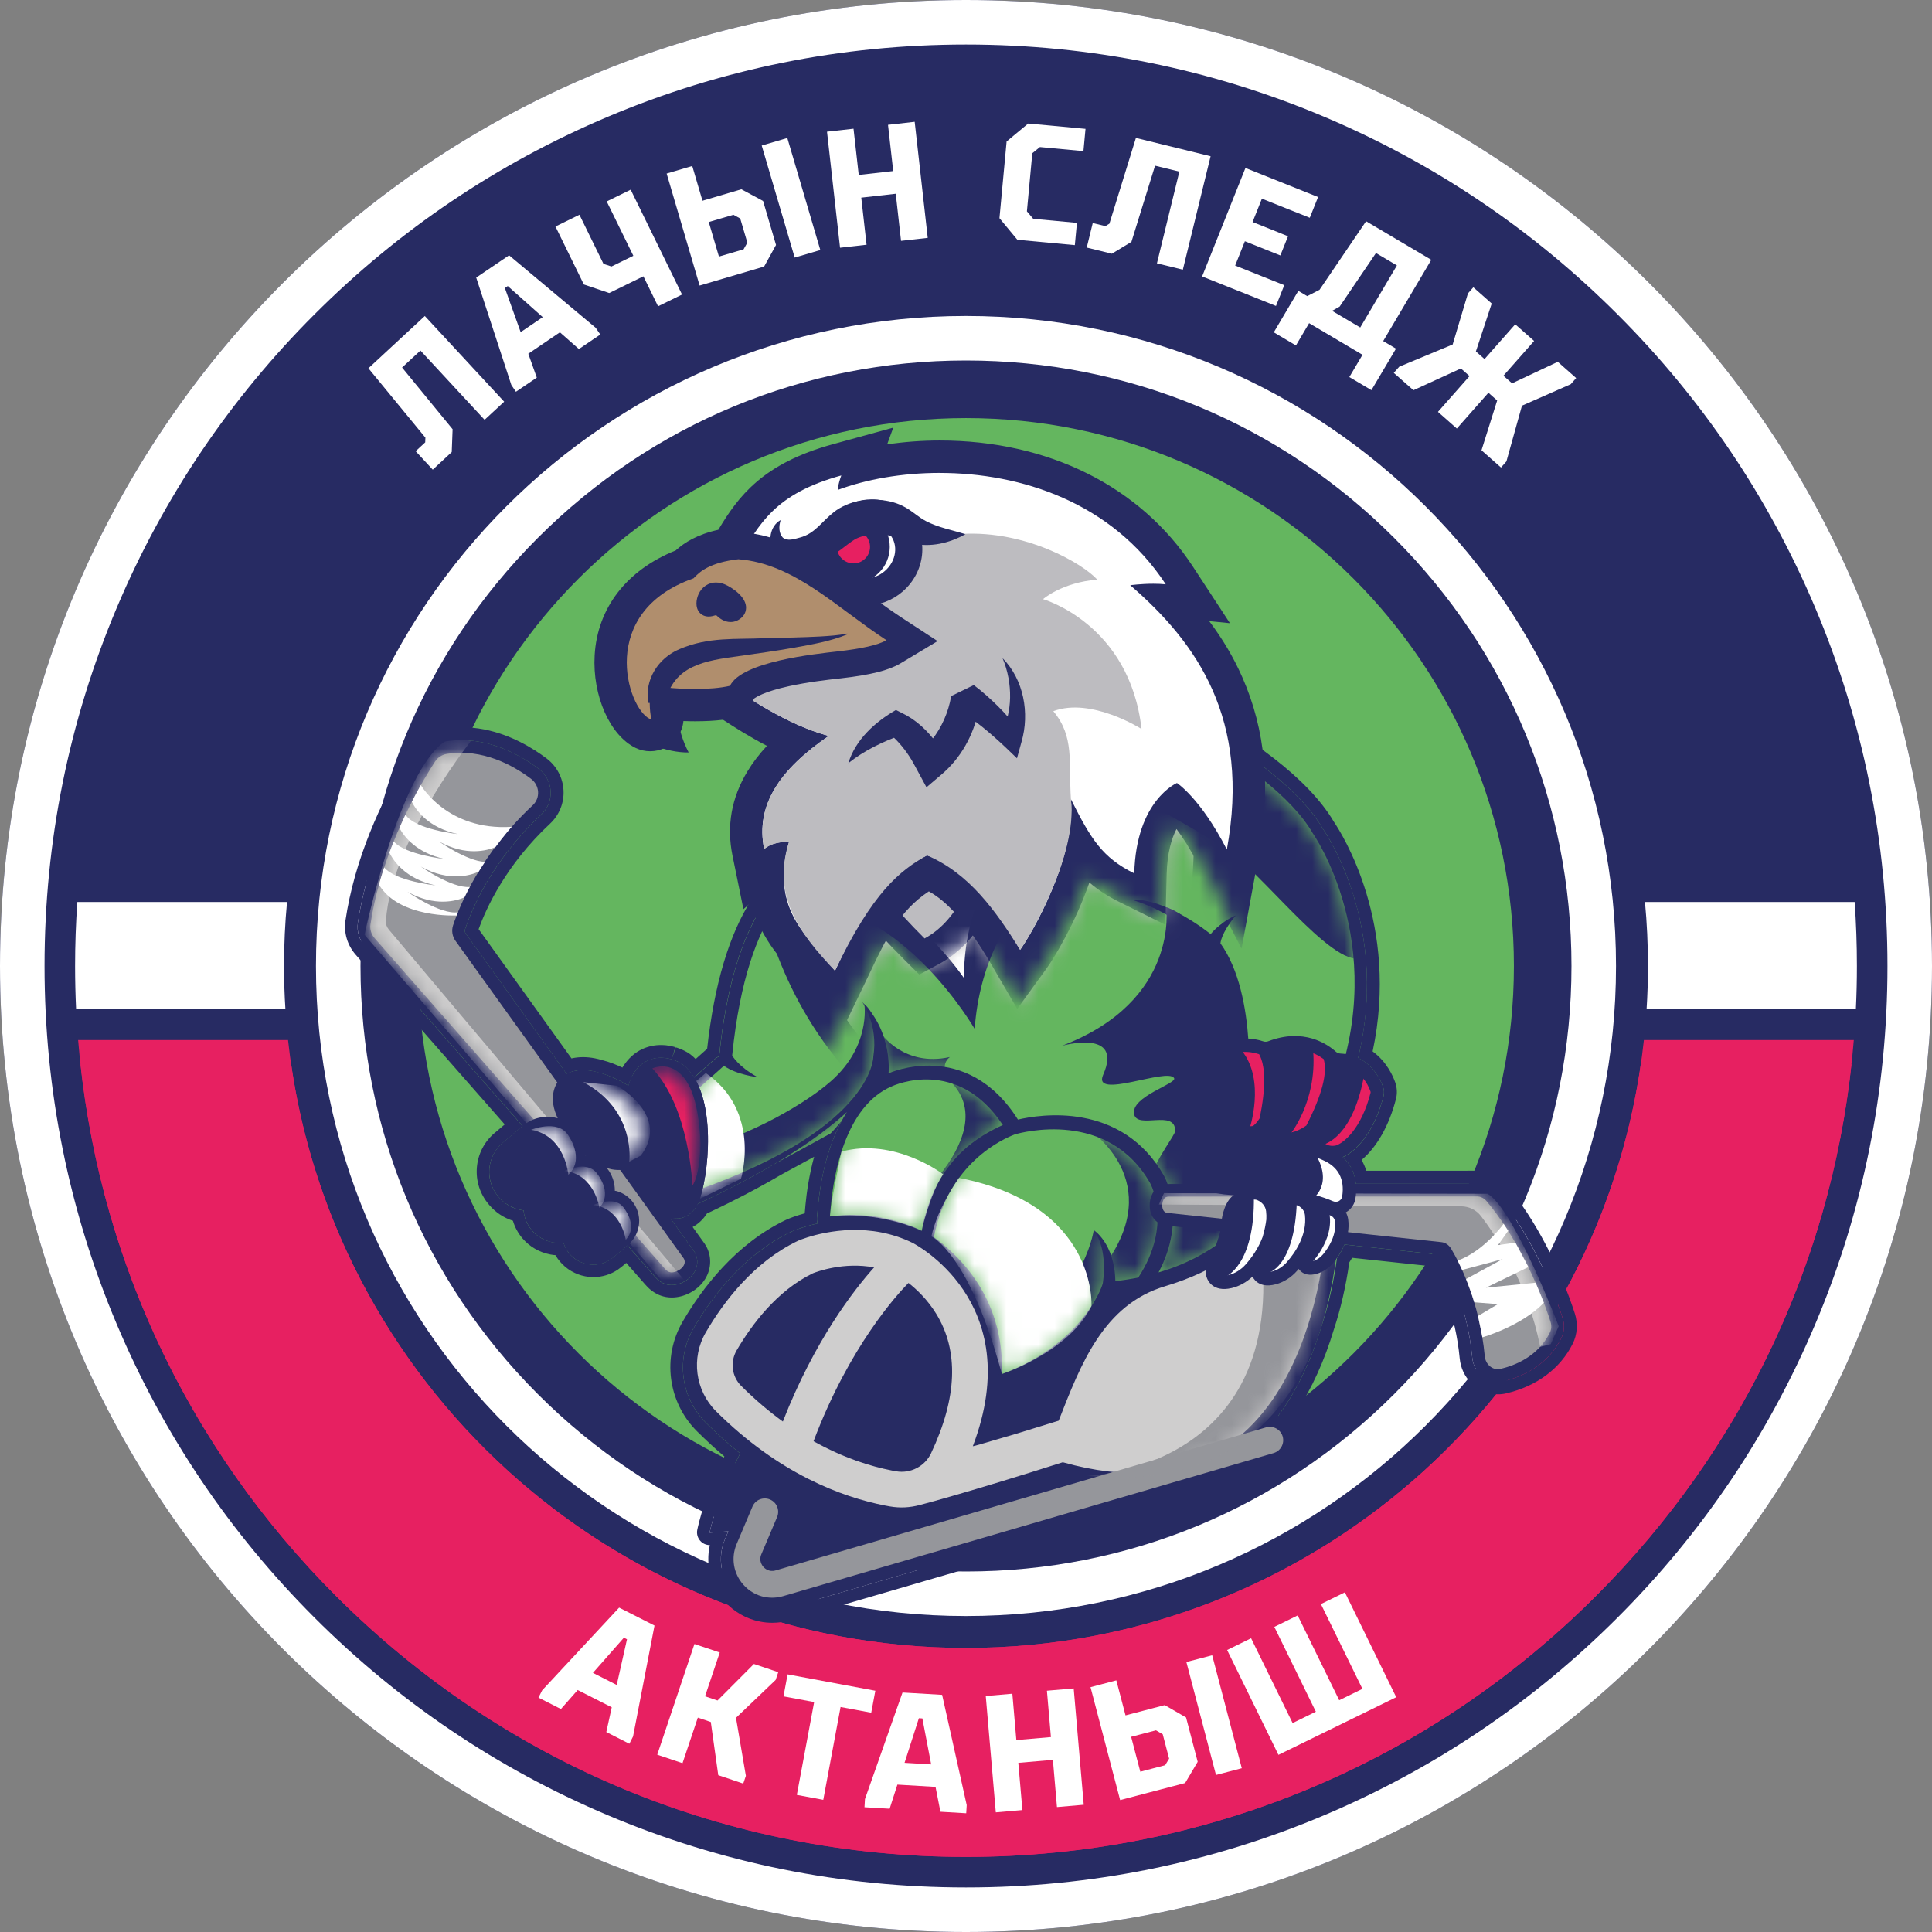<svg width="120" height="120" viewBox="0 0 120 120" fill="none" xmlns="http://www.w3.org/2000/svg">
<rect x="0" y="0" width="120" height="120" fill="#808080" stroke="none"/>
<path d="M60 120C93.137 120 120 93.137 120 60C120 26.863 93.137 0 60 0C26.863 0 0 26.863 0 60C0 93.137 26.863 120 60 120Z" fill="#272B63"/>
<path d="M101.914 66.106C98.945 86.578 81.283 102.357 60 102.357C38.716 102.357 21.054 86.579 18.085 66.106H5C6.36 78.577 11.873 90.13 20.872 99.128C31.324 109.578 45.218 115.335 60 115.335C74.781 115.335 88.675 109.58 99.127 99.128C108.126 90.129 113.639 78.577 114.999 66.106H101.914Z" fill="#E72061"/>
<path d="M102.105 64.597C99.809 85.8 81.801 102.357 59.998 102.357C38.195 102.357 20.187 85.8 17.891 64.597H4.852C5.918 77.645 11.511 89.769 20.87 99.129C31.321 109.58 45.217 115.335 59.998 115.335C74.779 115.335 88.675 109.58 99.126 99.129C108.485 89.77 114.078 77.647 115.144 64.597H102.105Z" fill="#E72061"/>
<path d="M60 2.766C67.728 2.766 75.223 4.278 82.276 7.263C89.092 10.146 95.213 14.272 100.47 19.53C105.728 24.787 109.854 30.908 112.737 37.724C115.722 44.778 117.234 52.274 117.234 60C117.234 67.726 115.722 75.223 112.737 82.276C109.854 89.092 105.728 95.213 100.47 100.47C95.213 105.728 89.092 109.854 82.276 112.737C75.222 115.722 67.726 117.234 60 117.234C52.274 117.234 44.777 115.722 37.724 112.737C30.908 109.854 24.787 105.728 19.53 100.47C14.272 95.213 10.146 89.092 7.263 82.276C4.278 75.222 2.766 67.726 2.766 60C2.766 52.274 4.278 44.777 7.263 37.724C10.146 30.908 14.272 24.787 19.53 19.53C24.787 14.272 30.908 10.146 37.724 7.263C44.778 4.278 52.274 2.766 60 2.766ZM60 0C26.863 0 0 26.863 0 60C0 93.138 26.863 120 60 120C93.138 120 120 93.138 120 60C120 26.863 93.138 0 60 0Z" fill="white"/>
<path d="M60.002 97.596C80.766 97.596 97.598 80.764 97.598 60C97.598 39.236 80.766 22.404 60.002 22.404C39.239 22.404 22.406 39.236 22.406 60C22.406 80.764 39.239 97.596 60.002 97.596Z" fill="#272B63"/>
<path d="M60 94.031C78.794 94.031 94.031 78.795 94.031 60C94.031 41.205 78.794 25.969 60 25.969C41.205 25.969 25.969 41.205 25.969 60C25.969 78.795 41.205 94.031 60 94.031Z" fill="#64B65F"/>
<path d="M59.999 22.392C70.046 22.392 79.489 26.303 86.592 33.407C93.696 40.51 97.607 49.954 97.607 60C97.607 70.046 93.696 79.489 86.592 86.593C79.489 93.697 70.046 97.608 59.999 97.608C49.953 97.608 40.51 93.697 33.406 86.593C26.302 79.489 22.391 70.046 22.391 60C22.391 49.954 26.302 40.51 33.406 33.407C40.51 26.303 49.953 22.392 59.999 22.392ZM59.999 19.626C37.702 19.626 19.625 37.703 19.625 60C19.625 82.297 37.702 100.374 59.999 100.374C82.297 100.374 100.373 82.297 100.373 60C100.373 37.703 82.297 19.626 59.999 19.626Z" fill="white"/>
<path d="M13.391 72.349C13.391 72.349 13.394 72.361 13.396 72.367C13.396 72.358 13.398 72.351 13.399 72.342L13.391 72.347V72.349Z" fill="white"/>
<path d="M13.391 72.337C13.391 72.337 13.391 72.346 13.391 72.35L13.4 72.344C13.396 72.342 13.394 72.338 13.391 72.337Z" fill="white"/>
<path d="M106.461 72.344C106.461 72.344 106.463 72.359 106.464 72.368C106.464 72.363 106.468 72.356 106.47 72.351L106.461 72.346V72.344Z" fill="white"/>
<path d="M106.461 72.344L106.47 72.35C106.47 72.346 106.47 72.34 106.47 72.337C106.467 72.338 106.465 72.342 106.461 72.344Z" fill="white"/>
<path d="M17.642 60C17.642 60.902 17.67 61.801 17.728 62.687H4.727C4.685 61.796 4.664 60.901 4.664 60C4.664 58.666 4.711 57.341 4.804 56.024H17.828C17.704 57.332 17.642 58.661 17.642 60Z" fill="white"/>
<path d="M115.336 60C115.336 60.901 115.315 61.796 115.271 62.687H102.272C102.329 61.801 102.357 60.902 102.357 60C102.357 58.659 102.296 57.332 102.172 56.024H115.196C115.29 57.341 115.336 58.666 115.336 60Z" fill="white"/>
<path d="M79.4 87.927C82.934 83.184 83.164 76.398 83.175 76.064C83.182 75.82 83.073 75.587 82.885 75.433C82.783 75.351 82.664 75.297 82.54 75.272C82.432 75.251 82.318 75.253 82.208 75.279L78.12 76.25C79.869 74.286 80.526 72.263 80.701 71.622L83.488 68.328C83.546 68.258 83.593 68.179 83.624 68.095C87.048 58.902 82.579 52.078 82.178 51.496C80.613 48.812 76.963 46.403 74.172 44.854C74.099 44.813 67.857 41.972 69.548 42.642C69.59 38.439 48.936 50.856 49.338 50.882C48.924 51.575 48.787 52.26 48.745 52.683C48.443 52.999 49.303 53.199 49.272 53.449C49.249 53.622 48.955 53.615 48.404 54.073C47.895 54.473 47.367 55.16 47.555 55.895C47.427 55.956 47.472 56.127 47.392 56.248C46.002 58.362 45.088 61.514 44.672 65.618C44.579 65.651 44.491 65.702 44.414 65.77L38.872 70.711C38.559 70.991 38.521 71.468 38.785 71.793L41.402 75.01C41.521 75.157 41.685 75.251 41.86 75.285C42.014 75.314 42.178 75.299 42.329 75.232C47.715 72.847 50.821 70.695 52.606 69.067C51.333 71.024 50.932 73.599 50.808 74.923L50.744 75.643C50.733 75.762 50.751 75.881 50.791 75.991C49.985 76.166 49.422 76.384 49.228 76.467C49.198 76.479 49.172 76.491 49.139 76.507C46.201 77.911 44.22 80.544 43.075 82.507C41.968 84.404 42.283 86.81 43.839 88.361C44.535 89.053 45.282 89.725 45.974 90.275L45.638 90.938C44.532 93.113 44.13 94.942 44.075 95.201L45.238 95.112L45.033 95.594C44.549 96.739 44.761 98.028 45.588 98.956C46.058 99.484 46.668 99.834 47.353 99.969C47.85 100.067 48.371 100.042 48.864 99.899L79.328 91.013C80.183 90.763 80.678 89.865 80.428 89.008C80.279 88.497 79.895 88.1 79.402 87.931L79.4 87.927Z" fill="#272B63"/>
<path d="M73.817 45.383C77.049 47.177 80.214 49.459 81.541 51.76C81.541 51.76 86.316 58.531 82.915 67.663L80.011 71.095C80.011 71.095 78.696 77.072 71.961 79.03C73.743 75.668 72.327 73.078 72.306 73.043C69.666 68.378 64.552 69.228 63.226 69.539C60.018 64.469 55.224 66.651 55.189 66.668C55.189 66.668 55.469 64.114 53.549 62.231C53.549 62.231 54.563 63.612 54.243 65.626C54.243 65.626 54.294 70.377 42.039 74.356L39.422 71.139L44.964 66.198C45.737 66.756 47.062 66.906 47.062 66.906C45.818 66.219 45.477 65.556 45.477 65.556C45.964 60.722 47.092 58.014 48.073 56.519C48.073 56.519 47.72 55.496 49.421 54.55C51.035 53.652 54.24 55.804 58.754 53.695C61.926 52.214 65.414 45.188 69.898 44.194C70.933 43.965 72.767 44.946 73.813 45.38L73.817 45.383Z" fill="#64B65F"/>
<path d="M62.284 69.875C59.481 65.635 55.559 67.394 55.39 67.475C52.486 68.704 51.781 73.027 51.612 74.835L51.547 75.556C53.76 75.248 55.803 75.725 57.25 76.449C58.068 71.912 60.993 70.478 62.286 69.875H62.284Z" fill="#64B65F"/>
<path d="M62.23 85.345C67.016 83.582 68.388 80.166 68.496 79.706C68.498 79.692 68.867 77.605 67.914 76.391C67.914 76.391 69.231 77.196 69.276 79.575C69.773 79.517 70.248 79.442 70.701 79.35C72.848 76.066 71.462 73.534 71.443 73.501C68.825 68.878 63.447 70.338 63.043 70.456C62.302 70.732 58.882 72.246 58.008 76.844C61.115 79.143 62.337 82.189 62.23 85.345Z" fill="#64B65F"/>
<mask id="mask0_1632_41231" style="mask-type:luminance" maskUnits="userSpaceOnUse" x="51" y="67" width="12" height="10">
<path d="M62.284 69.875C59.481 65.635 55.559 67.394 55.39 67.475C52.486 68.704 51.781 73.027 51.612 74.835L51.547 75.556C53.76 75.248 55.803 75.725 57.25 76.449C58.068 71.912 60.993 70.478 62.286 69.875H62.284Z" fill="white"/>
</mask>
<g mask="url(#mask0_1632_41231)">
<path d="M55.133 76.138C55.133 76.138 62.403 70.741 59.119 67.256C59.119 67.256 61.764 68.079 62.485 70.074C62.485 70.074 58.206 73.16 57.371 77.325L55.133 76.138Z" fill="#272B63"/>
<path d="M52.267 71.527C52.267 71.527 51.685 74.178 51.547 75.557C51.547 75.557 54.295 75.129 57.25 76.451C57.25 76.451 57.717 74.251 58.583 72.938C58.583 72.938 55.582 70.634 52.267 71.527Z" fill="white"/>
</g>
<mask id="mask1_1632_41231" style="mask-type:luminance" maskUnits="userSpaceOnUse" x="39" y="43" width="46" height="37">
<path d="M71.797 44.469C75.463 45.911 80.172 49.426 81.541 51.762C81.541 51.762 86.316 58.533 82.915 67.665L80.011 71.097C80.011 71.097 78.696 77.073 71.961 79.031C73.743 75.669 72.327 73.08 72.306 73.045C69.666 68.38 64.552 69.23 63.226 69.541C60.018 64.471 55.224 66.653 55.189 66.67C55.189 66.67 55.469 64.116 53.549 62.233C53.549 62.233 54.563 63.614 54.243 65.628C54.243 65.628 54.294 70.379 42.039 74.358L39.422 71.141L44.964 66.2C45.737 66.758 47.062 66.908 47.062 66.908C45.818 66.221 45.477 65.558 45.477 65.558C45.964 60.724 47.092 58.016 48.073 56.521C48.073 56.521 47.72 55.498 49.421 54.552C51.035 53.653 54.24 55.806 58.754 53.697C62.656 51.875 63.688 40.425 71.794 44.465L71.797 44.469Z" fill="white"/>
</mask>
<g mask="url(#mask1_1632_41231)">
<path d="M86.718 57.017C85.805 55.76 79.501 47.078 79.48 47.062C79.459 47.044 72.355 41.476 72.187 43.499C71.982 45.971 68.68 48.56 68.68 48.56C68.68 48.56 70.904 49.56 75.818 52.487C78.222 53.919 82.635 60.065 84.571 59.516L86.718 57.017Z" fill="#272B63"/>
<path d="M53.686 62.371C53.686 62.371 54.142 65.121 51.367 67.359C51.367 67.359 49.075 69.358 44.797 70.943L44.97 73.994C44.97 73.994 51.434 70.503 51.596 70.393C51.759 70.282 54.373 67.147 54.392 67.057C54.41 66.966 55.06 63.527 53.686 62.369V62.371Z" fill="#272B63"/>
<path d="M43.833 66.646L42.141 68.079C42.141 68.079 43.585 71.274 42.746 74.816L46.024 73.213C46.024 73.213 47.319 69.039 43.835 66.646H43.833Z" fill="white"/>
<path d="M72.429 56.349C72.429 56.349 73.303 62.154 65.953 64.957C65.953 64.957 69.796 63.864 68.52 66.756C67.819 68.343 72.536 66.28 72.926 66.966C73.12 67.307 70.219 68.107 70.441 69.202C70.639 70.172 73.013 68.871 72.99 70.244C72.982 70.791 68.868 75.073 71.87 79.538C71.87 79.538 74.37 78.587 75.246 78.206C75.246 78.206 77.414 79.948 78.118 76.25L76.896 67.245C76.896 67.245 76.674 57.752 72.431 56.351L72.429 56.349Z" fill="#272B63"/>
<path d="M54.424 65.812L54.758 64.222C54.758 64.222 56.155 66.284 59.003 65.653C59.003 65.653 58.618 65.897 58.688 66.39L55.048 67.128L54.375 66.597L54.424 65.814V65.812Z" fill="#272B63"/>
</g>
<mask id="mask2_1632_41231" style="mask-type:luminance" maskUnits="userSpaceOnUse" x="58" y="70" width="14" height="16">
<path d="M71.443 73.501C68.825 68.879 63.447 70.338 63.043 70.456C62.302 70.732 58.882 72.246 58.008 76.844C61.115 79.144 62.337 82.189 62.23 85.345C67.016 83.583 68.388 80.166 68.496 79.706C68.498 79.692 68.867 77.605 67.914 76.391C67.914 76.391 69.231 77.196 69.276 79.575C69.773 79.518 70.248 79.442 70.701 79.35C72.848 76.066 71.462 73.535 71.443 73.501Z" fill="white"/>
</mask>
<g mask="url(#mask2_1632_41231)">
<path d="M67.484 70.048C67.484 70.048 72.298 73.045 68.913 78.147L68.927 79.967L71.306 79.621C71.306 79.621 75.506 72.748 67.484 70.046V70.048Z" fill="#272B63"/>
<path d="M67.934 76.419C67.934 76.419 67.163 81.422 61.883 82.988L62.037 85.695C62.037 85.695 67.322 83.13 68.205 81.236C68.205 81.236 69.761 78.147 67.934 76.418V76.419Z" fill="#272B63"/>
<path d="M59.567 73.16C59.567 73.16 58.227 75.003 57.852 76.795C57.852 76.795 60.224 77.89 62.226 85.345C62.226 85.345 66.379 83.999 67.793 81.124C67.793 81.124 68.2 74.853 59.567 73.162V73.16Z" fill="white"/>
</g>
<path d="M66.907 52.886C67.285 53.054 61.139 55.752 60.538 63.906C60.538 63.906 56.111 56.264 50.086 56.208C51.027 56.042 55.352 52.279 58.805 51.638C62.694 50.915 65.753 53.297 66.907 52.888V52.886Z" fill="#272B63"/>
<path d="M65.033 50.155C65.393 50.284 59.895 53.178 59.872 60.745C59.872 60.745 55.286 53.979 49.719 54.318C50.575 54.103 54.324 50.347 57.471 49.529C61.013 48.609 63.995 50.608 65.033 50.155Z" fill="white"/>
<path d="M39.016 77.311L38.098 78.089C37.647 78.47 37.056 78.624 36.477 78.512C36.049 78.428 35.657 78.199 35.376 77.865C35.201 77.661 35.075 77.425 35 77.175C34.769 77.203 34.533 77.197 34.298 77.152C33.809 77.056 33.361 76.793 33.038 76.412C32.732 76.05 32.562 75.619 32.526 75.178C32.47 75.171 32.414 75.166 32.358 75.155C31.825 75.05 31.337 74.765 30.985 74.349C30.569 73.858 30.37 73.236 30.422 72.594C30.475 71.952 30.774 71.37 31.265 70.954L32.564 69.852C33.115 69.385 33.835 69.193 34.545 69.321C34.363 68.842 34.309 68.387 34.389 67.966C34.529 67.235 35.012 66.891 35.106 66.829C35.118 66.822 35.129 66.815 35.141 66.808C35.652 66.513 36.274 66.434 36.989 66.574C37.843 66.742 38.652 67.195 39.038 67.436C39.142 67.036 39.322 66.705 39.486 66.499C39.923 65.915 40.561 65.639 41.287 65.719C41.843 65.78 42.268 66.032 42.346 66.081C42.369 66.095 42.392 66.111 42.415 66.128C44.675 67.905 43.995 73.332 43.364 74.73C43.074 75.376 41.888 75.681 41.888 75.681C41.888 75.681 40.094 75.996 39.019 77.311H39.016Z" fill="#272B63"/>
<path d="M52.415 79.505C50.303 79.701 48.678 81.36 47.663 82.754L47.399 83.13C46.941 83.803 46.643 84.369 46.521 84.598C46.484 84.668 46.496 84.754 46.552 84.81L48.081 86.32C48.131 86.371 48.213 86.35 48.24 86.282C48.504 85.602 48.824 84.936 49.168 84.301C48.971 84.074 48.556 83.707 47.913 83.666C47.913 83.666 48.491 83.411 49.516 83.682C50.696 81.661 52.041 80.065 52.474 79.608C52.516 79.565 52.476 79.496 52.417 79.502L52.415 79.505Z" fill="#272B63"/>
<path d="M57.954 85.939C57.505 84.744 56.204 84.511 56.204 84.511C57.152 84.378 57.753 84.754 58.023 84.981C57.977 83.193 56.998 81.827 56.605 81.352C56.521 81.25 56.367 81.245 56.279 81.343C55.229 82.499 54.199 84.275 53.349 85.917C55.101 86.198 55.694 87.966 55.694 87.966C54.937 87.041 53.643 86.648 52.882 86.836C52.444 87.718 52.115 88.44 51.959 88.786C51.903 88.91 51.959 89.052 52.087 89.102C52.709 89.354 54.463 90.05 55.456 90.302C56.042 90.45 56.652 90.165 56.893 89.613C57.568 88.066 57.934 86.086 57.934 86.086C57.944 86.037 57.947 85.99 57.956 85.941L57.954 85.939Z" fill="#272B63"/>
<path d="M41.48 79.792C41.041 79.706 40.79 79.42 40.639 79.25L22.676 58.792C22.314 58.379 22.152 57.836 22.23 57.302C22.358 56.437 22.554 55.536 22.811 54.626C23.848 50.959 25.638 47.983 26.36 46.873C26.647 46.432 27.11 46.132 27.629 46.05C28.374 45.931 29.144 45.946 29.911 46.097C31.424 46.392 32.675 47.16 33.459 47.751C33.903 48.085 34.172 48.595 34.202 49.148C34.23 49.693 34.018 50.219 33.618 50.592C30.532 53.468 29.28 56.535 28.885 57.718C28.855 57.806 28.871 57.9 28.925 57.977L43.112 77.718C43.133 77.748 43.152 77.778 43.167 77.809C43.39 78.229 43.351 78.719 43.063 79.117C42.716 79.596 42.048 79.89 41.51 79.799C41.503 79.799 41.484 79.794 41.477 79.794L41.48 79.792Z" fill="#272B63"/>
<path d="M32.989 48.378C31.891 47.55 29.973 46.471 27.756 46.826C27.455 46.875 27.188 47.046 27.022 47.303C26.364 48.314 24.586 51.244 23.57 54.84C23.336 55.669 23.142 56.533 23.011 57.418C22.965 57.727 23.063 58.04 23.27 58.274L41.233 78.733C41.355 78.871 41.464 78.995 41.645 79.025C42.014 79.087 42.728 78.65 42.478 78.178L28.291 58.437C28.09 58.157 28.034 57.799 28.142 57.472C28.559 56.227 29.868 53.017 33.087 50.018C33.575 49.564 33.521 48.781 32.989 48.38V48.378Z" fill="#95969B"/>
<mask id="mask3_1632_41231" style="mask-type:luminance" maskUnits="userSpaceOnUse" x="23" y="46" width="20" height="34">
<path d="M32.989 48.378C31.891 47.55 29.973 46.471 27.756 46.826C27.455 46.875 27.188 47.046 27.022 47.303C26.364 48.314 24.586 51.244 23.57 54.84C23.336 55.669 23.142 56.533 23.011 57.418C22.965 57.727 23.063 58.04 23.27 58.274L41.233 78.733C41.355 78.871 41.464 78.995 41.645 79.025C42.014 79.087 42.728 78.65 42.478 78.178L28.291 58.437C28.09 58.157 28.034 57.799 28.142 57.472C28.559 56.227 29.868 53.017 33.087 50.018C33.575 49.564 33.521 48.781 32.989 48.38V48.378Z" fill="white"/>
</mask>
<g mask="url(#mask3_1632_41231)">
<path d="M29.605 45.577C29.605 45.577 24.345 51.933 23.968 57.204C23.954 57.4 24.027 57.591 24.153 57.741L42.684 79.725H41.265L22.641 58.063C22.641 58.063 24.767 47.983 27.634 46.05L29.605 45.576V45.577Z" fill="#CFCECE"/>
</g>
<path d="M25.317 55.398C27.022 56.341 28.335 55.959 28.842 55.741C28.949 55.521 29.062 55.304 29.178 55.091C28.067 55.181 26.139 53.827 26.139 53.827C27.924 54.814 29.286 54.347 29.734 54.138C29.865 53.928 29.994 53.727 30.124 53.535C28.998 53.486 27.261 52.265 27.261 52.265C28.95 53.2 30.258 52.832 30.774 52.613C31.347 51.84 31.777 51.356 31.777 51.356C27.768 51.611 26.139 48.761 26.139 48.761C25.94 49.116 25.754 49.462 25.581 49.803C25.847 50.328 26.602 51.412 28.435 51.807C28.435 51.807 25.782 51.527 25.188 50.601C25.051 50.887 24.927 51.164 24.81 51.431C25.109 51.978 25.875 52.978 27.62 53.354C27.62 53.354 25.191 53.099 24.457 52.267C24.357 52.512 24.268 52.744 24.188 52.963C24.441 53.477 25.19 54.59 27.053 54.993C27.053 54.993 24.565 54.732 23.864 53.877C23.639 54.552 23.539 54.949 23.539 54.949C24.793 57.05 28.365 56.862 28.365 56.862C28.389 56.794 28.419 56.727 28.445 56.661C27.351 56.83 25.322 55.402 25.322 55.402L25.317 55.398Z" fill="white"/>
<path d="M65.754 88.242L63.147 89.045C61.663 89.48 60.415 89.854 60.425 89.826C63.857 80.785 56.668 77.19 56.668 77.19C56.024 76.876 55.377 76.673 54.752 76.55C52.141 76.04 49.88 76.935 49.613 77.047C49.596 77.054 49.578 77.063 49.56 77.07C46.831 78.376 44.961 80.832 43.838 82.757C42.913 84.341 43.177 86.364 44.478 87.658C48.37 91.533 52.281 92.984 54.967 93.51C55.07 93.531 55.171 93.549 55.271 93.566C55.904 93.678 56.533 93.639 57.124 93.479C57.233 93.458 60.299 92.645 66.011 90.823C81.876 95.292 82.401 75.886 82.401 75.886L77.997 76.932L76.463 77.844C75.442 78.79 73.825 79.449 72.384 79.885C68.522 81.03 67.125 84.759 65.756 88.242H65.754ZM46.043 86.088C45.453 85.502 45.335 84.593 45.754 83.876C46.683 82.284 48.258 80.165 50.494 79.084C50.723 78.993 52.4 78.364 54.292 78.722C53.056 80.1 50.596 83.247 48.625 88.294C47.777 87.679 46.912 86.952 46.044 86.088H46.043ZM57.834 90.258C57.448 91.078 56.552 91.541 55.657 91.384C55.572 91.368 55.482 91.353 55.393 91.335C54.082 91.078 52.391 90.557 50.531 89.517C52.757 83.616 55.752 80.369 56.428 79.687C56.934 80.082 57.601 80.712 58.145 81.593C59.565 83.896 59.46 86.81 57.832 90.26L57.834 90.258Z" fill="#CFCECE"/>
<path d="M42.412 66.127C42.391 66.109 42.368 66.093 42.345 66.079C42.282 66.039 41.943 65.838 41.482 65.747C40.686 65.592 39.959 65.864 39.485 66.497C39.307 66.725 39.106 67.097 39.009 67.548C38.814 67.405 37.85 66.73 36.798 66.523C36.165 66.399 35.605 66.466 35.137 66.718C35.124 66.725 35.114 66.73 35.102 66.737C35.009 66.793 34.537 67.109 34.383 67.805C34.273 68.307 34.36 68.861 34.64 69.457C34.577 69.44 34.514 69.424 34.45 69.412C33.743 69.274 33.025 69.461 32.476 69.926L31.222 70.989C30.743 71.394 30.451 71.965 30.398 72.59C30.348 73.216 30.542 73.825 30.949 74.304C31.294 74.71 31.769 74.989 32.29 75.091C32.371 75.106 32.453 75.117 32.533 75.124C32.57 75.601 32.748 76.043 33.054 76.404C33.383 76.792 33.838 77.059 34.336 77.156C34.562 77.199 34.789 77.206 35.011 77.182C35.088 77.435 35.21 77.664 35.378 77.862C35.66 78.194 36.051 78.425 36.48 78.509C37.06 78.622 37.651 78.469 38.1 78.086L39.018 77.308C39.831 76.619 39.931 75.398 39.242 74.585C39.006 74.306 38.693 74.101 38.338 73.991C38.312 73.982 38.284 73.975 38.258 73.97C38.235 73.965 38.212 73.965 38.189 73.963C38.193 73.445 38.018 72.949 37.691 72.545C37.789 72.576 37.889 72.606 37.987 72.627C39.001 72.826 39.739 72.291 40.023 71.936C40.071 71.879 40.197 71.715 40.322 71.466C40.448 71.921 40.483 72.23 40.483 72.23C40.483 72.23 40.623 73.82 40.639 74.003C40.679 75.07 41.256 75.561 41.786 75.666C42.421 75.79 43.055 75.414 43.363 74.731C43.994 73.332 44.674 67.903 42.414 66.128L42.412 66.127ZM36.347 71.76C36.347 71.746 36.347 71.732 36.347 71.718C36.364 71.734 36.38 71.749 36.397 71.765C36.38 71.763 36.362 71.76 36.345 71.76H36.347Z" fill="#272B63"/>
<path d="M33.759 73.979L35.013 72.915C35.672 72.356 35.754 71.368 35.195 70.707C34.635 70.048 33.647 69.966 32.987 70.525L31.733 71.588C31.074 72.148 30.992 73.136 31.551 73.797C32.111 74.458 33.099 74.538 33.759 73.979Z" fill="#272B63"/>
<path d="M37.056 73.012C36.851 72.77 36.584 72.615 36.299 72.543C36.175 72.781 36.005 72.999 35.788 73.183L34.075 74.636C33.844 74.832 33.585 74.968 33.312 75.05C33.332 75.351 33.442 75.65 33.652 75.898C34.175 76.516 35.098 76.591 35.715 76.068L36.886 75.075C37.503 74.552 37.579 73.629 37.056 73.012Z" fill="#272B63"/>
<path d="M38.638 75.096C38.491 74.923 38.304 74.807 38.101 74.744C37.985 74.98 37.823 75.195 37.611 75.376L36.053 76.696C35.956 76.779 35.851 76.85 35.742 76.911C35.784 77.07 35.858 77.222 35.971 77.355C36.38 77.837 37.104 77.897 37.587 77.488L38.505 76.71C38.987 76.3 39.047 75.577 38.638 75.094V75.096Z" fill="#272B63"/>
<path d="M41.928 66.745C41.928 66.745 40.802 66.037 40.108 66.978C40.108 66.978 39.289 67.996 40.076 69.102C40.62 69.866 40.964 71.176 41.169 72.242C41.351 73.195 41.422 73.956 41.422 73.961C41.457 75.122 42.316 75.139 42.646 74.409C43.246 73.076 43.751 68.179 41.928 66.747V66.745Z" fill="#272B63"/>
<path d="M39.414 71.443C39.414 71.443 40.818 69.791 38.566 68.197C38.566 68.197 36.678 66.78 35.512 67.41C35.512 67.41 34.54 67.999 35.678 69.695C38.036 73.209 39.414 71.443 39.414 71.443Z" fill="#272B63"/>
<path d="M75.794 67.829C76.614 61.951 75.598 60.518 75.037 59.358C73.808 56.822 70.266 55.876 70.266 55.876C72.449 55.776 75.194 58.019 75.194 58.019C75.915 57.175 76.759 56.858 76.759 56.858C75.829 57.968 75.805 58.594 75.805 58.594C78.147 61.855 77.52 68.17 77.52 68.17L75.794 67.831V67.829Z" fill="#272B63"/>
<path d="M47.502 99.194C46.999 99.096 46.532 98.834 46.173 98.43C45.551 97.731 45.39 96.759 45.756 95.897L46.736 93.578C46.915 93.155 47.403 92.957 47.826 93.136C48.249 93.314 48.446 93.802 48.268 94.225L47.287 96.543C47.118 96.944 47.343 97.241 47.415 97.323C47.488 97.406 47.758 97.664 48.175 97.542L78.638 88.656C79.078 88.529 79.54 88.781 79.669 89.221C79.797 89.662 79.545 90.123 79.105 90.253L48.642 99.138C48.261 99.248 47.873 99.264 47.502 99.192V99.194Z" fill="#95969B"/>
<mask id="mask4_1632_41231" style="mask-type:luminance" maskUnits="userSpaceOnUse" x="43" y="75" width="40" height="19">
<path d="M65.754 88.242L63.147 89.045C61.663 89.48 60.415 89.854 60.425 89.826C63.857 80.785 56.668 77.19 56.668 77.19C56.024 76.876 55.377 76.673 54.752 76.55C52.141 76.04 49.88 76.935 49.613 77.047C49.596 77.054 49.578 77.063 49.56 77.07C46.831 78.376 44.961 80.832 43.838 82.757C42.913 84.341 43.177 86.364 44.478 87.658C48.37 91.533 52.281 92.984 54.967 93.51C55.07 93.531 55.171 93.549 55.271 93.566C55.904 93.678 56.533 93.639 57.124 93.479C57.233 93.458 60.299 92.645 66.011 90.823C81.876 95.292 82.401 75.886 82.401 75.886L77.997 76.932L76.463 77.844C75.442 78.79 73.825 79.449 72.384 79.885C68.522 81.03 67.125 84.759 65.756 88.242H65.754ZM46.043 86.088C45.453 85.502 45.335 84.593 45.754 83.876C46.683 82.284 48.258 80.165 50.494 79.084C50.723 78.993 52.4 78.364 54.292 78.722C53.056 80.1 50.596 83.247 48.625 88.294C47.777 87.679 46.912 86.952 46.044 86.088H46.043ZM57.834 90.258C57.448 91.078 56.552 91.541 55.657 91.384C55.572 91.368 55.482 91.353 55.393 91.335C54.082 91.078 52.391 90.557 50.531 89.517C52.757 83.616 55.752 80.369 56.428 79.687C56.934 80.082 57.601 80.712 58.145 81.593C59.565 83.896 59.46 86.81 57.832 90.26L57.834 90.258Z" fill="white"/>
</mask>
<g mask="url(#mask4_1632_41231)">
<path d="M83.262 74.732C83.262 74.732 83.886 93.353 67.555 91.665C67.555 91.665 80.968 91.256 78.056 75.718L83.262 74.731V74.732Z" fill="#95969B"/>
</g>
<path d="M76.011 73.596C75.822 72.409 76.939 71.553 76.932 71.106C76.925 70.569 76.406 70.391 75.88 70.494C74.768 70.713 74.21 72.648 74.21 72.648C73.96 73.596 74.012 74.986 74.012 74.986C74.373 75.839 76.002 76.029 76.002 76.029C76.581 75.398 76.228 74.959 76.011 73.594V73.596Z" fill="#272B63"/>
<path d="M92.891 85.826C92.127 85.752 91.519 85.121 91.444 84.322C91.136 81.074 89.954 78.794 89.459 77.963C89.447 77.942 89.435 77.933 89.431 77.932L72.323 76.108L72.267 76.094C71.869 75.991 71.564 75.676 71.453 75.253C71.341 74.827 71.423 74.208 71.795 73.849C72.119 73.54 72.495 73.54 72.676 73.54L91.739 73.529C91.787 73.529 91.834 73.531 91.881 73.536C92.288 73.575 92.662 73.774 92.932 74.097C93.367 74.62 93.794 75.197 94.196 75.814C95.822 78.304 96.736 80.876 97.054 81.866C97.189 82.285 97.158 82.747 96.965 83.13C96.297 84.464 95.017 85.412 93.36 85.798C93.204 85.835 93.047 85.845 92.888 85.829L92.891 85.826Z" fill="#272B63"/>
<path d="M93.183 85.029C94.111 84.812 95.528 84.247 96.264 82.773C96.363 82.572 96.381 82.329 96.307 82.102C96.019 81.203 95.125 78.67 93.538 76.241C93.172 75.682 92.769 75.127 92.328 74.599C92.174 74.416 91.957 74.313 91.739 74.313L72.676 74.323C72.546 74.323 72.431 74.323 72.337 74.414C72.146 74.596 72.09 75.236 72.461 75.33L89.527 77.152C89.77 77.178 89.994 77.329 90.132 77.559C90.655 78.437 91.901 80.839 92.223 84.247C92.272 84.763 92.734 85.132 93.183 85.029Z" fill="#95969B"/>
<mask id="mask5_1632_41231" style="mask-type:luminance" maskUnits="userSpaceOnUse" x="72" y="74" width="25" height="12">
<path d="M93.183 85.029C94.111 84.812 95.528 84.247 96.264 82.773C96.363 82.572 96.381 82.329 96.307 82.102C96.019 81.203 95.125 78.67 93.538 76.241C93.172 75.682 92.769 75.127 92.328 74.599C92.174 74.416 91.957 74.313 91.739 74.313L72.676 74.323C72.546 74.323 72.431 74.323 72.337 74.414C72.146 74.596 72.09 75.236 72.461 75.33L89.527 77.152C89.77 77.178 89.994 77.329 90.132 77.559C90.655 78.437 91.901 80.839 92.223 84.247C92.272 84.763 92.734 85.132 93.183 85.029Z" fill="white"/>
</mask>
<g mask="url(#mask5_1632_41231)">
<path d="M71.977 74.816L90.756 74.925C91.24 74.928 91.697 75.152 91.99 75.537C92.917 76.748 94.891 79.694 95.66 83.654L96.32 83.49L96.814 82.373C96.814 82.373 94.034 75.096 92.4 74.147L72.295 74.11L71.977 74.816Z" fill="#CFCECE"/>
</g>
<path d="M93.391 76.012C93.391 76.012 92.202 77.691 90.539 78.299L90.817 78.879L93.329 78.206L91.058 79.441C91.058 79.441 91.415 80.348 91.569 80.887L93.037 81.002L91.801 81.738L92.074 83.063C92.074 83.063 94.51 82.371 95.893 80.915L95.382 79.671L92.294 79.981L94.931 78.699L94.123 77.182L93.046 77.336L93.676 76.446L93.392 76.014L93.391 76.012Z" fill="white"/>
<path d="M82.539 75.049C82.046 75.007 81.623 75.381 81.593 75.874C81.56 76.449 81.422 77.238 80.996 78.058C80.91 78.224 80.901 78.43 81.01 78.582C81.107 78.722 81.302 78.825 81.679 78.719C82.004 78.628 82.288 78.427 82.503 78.168C82.882 77.71 83.464 76.822 83.33 75.793C83.277 75.391 82.943 75.084 82.539 75.049Z" fill="#272B63"/>
<path d="M81.469 75.411C81.407 74.877 80.963 74.47 80.43 74.409H80.423C79.76 74.332 79.162 74.814 79.105 75.479C79.096 75.577 79.086 75.68 79.072 75.785C79.082 75.589 79.079 75.386 79.054 75.181C78.993 74.648 78.586 74.23 78.075 74.101C79.439 74.183 81.287 74.405 82.633 74.995C83.128 75.21 83.7 74.91 83.78 74.377C83.915 73.484 83.771 72.267 82.266 71.65C82.266 71.65 76.703 69.062 76.25 73.143C76.195 73.626 76.57 74.05 77.056 74.059C77.204 74.063 77.372 74.068 77.55 74.075C76.96 74.159 76.475 74.632 76.423 75.257C76.348 76.131 76.105 77.329 75.418 78.563C75.279 78.811 75.257 79.122 75.414 79.36C75.556 79.573 75.839 79.738 76.405 79.602C76.911 79.481 77.355 79.187 77.699 78.797C78.059 78.386 78.54 77.738 78.827 76.944C78.687 77.421 78.488 77.932 78.199 78.451C78.075 78.675 78.056 78.955 78.196 79.168C78.327 79.367 78.596 79.518 79.14 79.373C79.575 79.255 79.956 78.997 80.254 78.657C80.794 78.04 81.629 76.835 81.465 75.414L81.469 75.411Z" fill="#272B63"/>
<path d="M78.734 69.555C78.734 69.555 78.326 70.317 77.9 70.372C76.1 70.594 75.438 67.707 75.148 66.618C75.065 66.308 75.151 65.969 75.389 65.752C76.571 64.672 77.84 64.911 78.393 65.095C78.582 65.158 78.786 65.156 78.973 65.084C80.961 64.322 82.271 65.212 82.76 65.654C82.909 65.789 83.103 65.862 83.304 65.873C84.832 65.946 85.412 67.198 85.575 67.665C85.612 67.77 85.619 67.885 85.591 67.994C85.026 70.193 83.919 71.319 83.153 71.562C83.153 71.562 81.779 71.973 81.526 70.198C81.526 70.198 80.618 70.917 79.88 70.767C79.88 70.767 78.833 70.62 78.732 69.559" fill="#272B63"/>
<path d="M84.738 66.733L85.385 68.01C85.385 68.01 83.955 72.365 81.883 71.171C81.883 71.171 83.951 71.111 84.738 66.731V66.733Z" fill="#E72061"/>
<path d="M81.566 65.303L82.381 65.604C82.381 65.604 82.494 69.031 80.825 70.398L80.109 70.489C80.109 70.489 81.8 68.471 81.566 65.303Z" fill="#E72061"/>
<path d="M77.102 65.222L78.297 65.245C78.297 65.245 79.032 68.132 78.179 70.165L77.591 70.179C77.591 70.179 78.654 67.093 77.103 65.224L77.102 65.222Z" fill="#E72061"/>
<path d="M81.595 71.508C81.595 71.508 83.97 72.543 83.735 73.786C83.735 73.786 84.045 75.629 81.508 74.48C81.508 74.48 82.936 73.54 81.595 71.508Z" fill="white"/>
<path d="M82.55 75.281C82.55 75.281 83.031 75.622 83.02 76.035C83.01 76.447 82.401 78.657 81.375 78.537C81.375 78.537 82.935 77.016 82.552 75.281H82.55Z" fill="white"/>
<path d="M80.546 74.697L81.247 75.178C81.247 75.178 81.257 78.003 80.007 78.572C80.007 78.572 79.324 79.311 78.734 79.08C78.734 79.08 80.394 78.76 80.546 74.695V74.697Z" fill="white"/>
<path d="M77.881 74.29C77.881 74.29 78.632 74.358 78.8 75.087C78.8 75.087 78.809 78.204 77.269 78.9C77.269 78.9 76.594 79.323 76.094 79.315C76.094 79.315 77.949 78.628 77.881 74.29Z" fill="white"/>
<path d="M75.809 76.423C75.663 77.014 75.433 77.678 75.055 78.358C74.829 78.764 74.835 79.234 75.069 79.587C75.176 79.748 75.384 79.965 75.758 80.038C75.957 80.077 76.202 80.075 76.504 80.004C76.978 79.89 77.419 79.645 77.795 79.292C77.812 79.327 77.83 79.362 77.853 79.393C77.954 79.546 78.15 79.748 78.498 79.817C78.695 79.855 78.944 79.851 79.249 79.767C79.746 79.635 80.202 79.343 80.57 78.925C80.599 78.89 80.632 78.853 80.664 78.813C80.664 78.815 80.666 78.816 80.668 78.82C80.753 78.941 80.916 79.103 81.192 79.157C81.351 79.189 81.547 79.183 81.788 79.115C82.183 79.005 82.54 78.767 82.82 78.428C83.231 77.933 83.895 76.925 83.738 75.734C83.717 75.58 83.668 75.435 83.596 75.302C83.919 75.115 84.135 74.799 84.191 74.43C84.351 73.361 84.072 72.482 83.406 71.865C84.252 71.491 85.357 70.319 85.932 68.076C85.979 67.891 85.97 67.695 85.906 67.508C85.743 67.044 85.073 65.527 83.262 65.438C83.152 65.432 83.05 65.392 82.977 65.326C82.447 64.848 80.975 63.827 78.763 64.677C78.671 64.712 78.562 64.714 78.463 64.68C77.886 64.49 76.407 64.182 75.046 65.425C74.698 65.744 74.558 66.235 74.684 66.705L74.73 66.875C74.94 67.672 75.328 69.153 76.129 70.045C76.022 70.046 75.913 70.059 75.802 70.08C74.48 70.34 73.877 72.304 73.81 72.536C73.725 72.858 73.674 73.222 73.641 73.569L74.087 73.888L76.031 74.187L76.643 74.237C76.643 74.237 75.908 74.557 75.809 76.418V76.423ZM83.173 74.594C83.058 74.657 82.923 74.664 82.8 74.612C81.409 74.003 79.528 73.772 78.113 73.685C78.057 73.673 78.005 73.659 77.947 73.652L77.943 73.674C77.943 73.674 77.938 73.674 77.935 73.674V73.65C77.793 73.632 77.65 73.636 77.508 73.655C77.351 73.65 77.2 73.645 77.064 73.641C76.945 73.638 76.84 73.589 76.761 73.499C76.685 73.412 76.65 73.3 76.662 73.185C76.751 72.382 77.053 71.846 77.587 71.545C78.258 71.167 79.187 71.204 80.028 71.368C81.129 71.583 82.08 72.019 82.106 72.031C83.108 72.442 83.533 73.207 83.367 74.311C83.343 74.475 83.232 74.557 83.169 74.592L83.173 74.594ZM83.121 66.261C83.155 66.266 83.189 66.273 83.224 66.275C84.483 66.335 84.97 67.354 85.122 67.787C85.133 67.819 85.135 67.849 85.129 67.875C84.556 70.106 83.467 70.992 82.981 71.146C82.977 71.146 82.622 71.242 82.334 71.053C82.12 70.914 81.975 70.643 81.902 70.247C82.75 68.585 83.152 67.27 83.122 66.259L83.121 66.261ZM82.215 65.782C82.468 66.635 82.11 68.02 81.141 69.906C80.893 70.085 80.314 70.424 79.886 70.338H79.881C79.849 70.331 79.157 70.228 79.087 69.501V69.478C79.435 67.695 79.442 66.362 79.101 65.445C80.626 64.876 81.689 65.39 82.215 65.78V65.782ZM75.534 66.67L75.489 66.497C75.445 66.329 75.49 66.153 75.608 66.046C76.606 65.133 77.66 65.298 78.201 65.476C78.201 65.476 78.204 65.476 78.206 65.476C78.618 66.223 78.629 67.558 78.241 69.457C78.089 69.702 77.882 69.927 77.788 69.945C76.435 70.113 75.805 67.7 75.534 66.67ZM74.471 73.62C74.499 73.326 74.543 73.026 74.611 72.765C74.737 72.326 75.258 71.041 75.961 70.903C76.197 70.856 76.38 70.898 76.457 70.961C76.487 70.984 76.517 71.02 76.519 71.095C76.504 71.167 76.37 71.366 76.274 71.511C75.947 72.001 75.482 72.966 75.629 73.889L74.469 73.622L74.471 73.62ZM77.388 78.521C77.085 78.865 76.711 79.098 76.309 79.196C76.111 79.243 75.856 79.271 75.761 79.129C75.693 79.026 75.721 78.871 75.781 78.764C76.522 77.432 76.765 76.14 76.837 75.29C76.858 75.049 76.973 74.83 77.162 74.676C77.282 74.578 77.424 74.517 77.573 74.491C77.709 74.496 77.856 74.505 78.005 74.513C78.344 74.613 78.601 74.893 78.639 75.23C78.659 75.403 78.664 75.575 78.655 75.743C78.615 76.059 78.543 76.426 78.426 76.825C78.157 77.556 77.709 78.156 77.384 78.524L77.388 78.521ZM79.944 78.379C79.685 78.673 79.37 78.878 79.034 78.967C78.886 79.007 78.624 79.056 78.545 78.935C78.499 78.867 78.508 78.753 78.564 78.65C78.867 78.106 79.075 77.572 79.22 77.077C79.36 76.692 79.458 76.272 79.484 75.828C79.498 75.716 79.51 75.61 79.517 75.512C79.534 75.306 79.632 75.12 79.793 74.989C79.958 74.856 80.162 74.795 80.376 74.82H80.381C80.73 74.862 81.014 75.129 81.052 75.458C81.199 76.731 80.419 77.834 79.94 78.379H79.944ZM82.182 77.904C82.01 78.112 81.797 78.255 81.564 78.32C81.412 78.364 81.351 78.344 81.348 78.344C81.348 78.344 81.339 78.297 81.363 78.25C81.835 77.341 81.974 76.47 82.007 75.898C82.014 75.771 82.071 75.655 82.166 75.571C82.258 75.491 82.377 75.452 82.501 75.463C82.713 75.48 82.888 75.643 82.916 75.848C83.031 76.727 82.505 77.512 82.182 77.904Z" fill="#272B63"/>
<mask id="mask6_1632_41231" style="mask-type:luminance" maskUnits="userSpaceOnUse" x="35" y="74" width="4" height="4">
<path d="M38.638 75.096C38.491 74.923 38.304 74.807 38.101 74.744C37.985 74.98 37.823 75.195 37.611 75.376L36.053 76.696C35.956 76.779 35.851 76.85 35.742 76.911C35.784 77.07 35.858 77.222 35.971 77.355C36.38 77.837 37.104 77.897 37.587 77.488L38.505 76.71C38.987 76.3 39.047 75.577 38.638 75.094V75.096Z" fill="white"/>
</mask>
<g mask="url(#mask6_1632_41231)">
<path d="M36.844 74.849C36.844 74.849 38.108 74.243 38.695 74.956C38.695 74.956 39.699 76.119 38.867 77.005C38.867 77.005 38.592 75.04 36.846 74.849H36.844Z" fill="white"/>
</g>
<mask id="mask7_1632_41231" style="mask-type:luminance" maskUnits="userSpaceOnUse" x="33" y="72" width="5" height="5">
<path d="M37.056 73.012C36.851 72.77 36.584 72.615 36.299 72.543C36.175 72.781 36.005 72.999 35.788 73.183L34.075 74.636C33.844 74.832 33.585 74.968 33.312 75.05C33.332 75.351 33.442 75.65 33.652 75.898C34.175 76.516 35.098 76.591 35.715 76.068L36.886 75.075C37.503 74.552 37.579 73.629 37.056 73.012Z" fill="white"/>
</mask>
<g mask="url(#mask7_1632_41231)">
<path d="M35.056 72.728C35.056 72.728 36.401 72.071 37.034 72.828C37.034 72.828 38.116 74.062 37.231 75.015C37.231 75.015 36.924 72.917 35.055 72.728H35.056Z" fill="white"/>
</g>
<mask id="mask8_1632_41231" style="mask-type:luminance" maskUnits="userSpaceOnUse" x="31" y="70" width="5" height="5">
<path d="M33.759 73.979L35.013 72.915C35.672 72.356 35.754 71.368 35.195 70.707C34.635 70.048 33.647 69.966 32.987 70.525L31.733 71.588C31.074 72.148 30.992 73.136 31.551 73.797C32.111 74.458 33.099 74.538 33.759 73.979Z" fill="white"/>
</mask>
<g mask="url(#mask8_1632_41231)">
<path d="M32.984 70.172C32.984 70.172 34.579 69.524 35.245 70.442C35.245 70.442 36.39 71.942 35.301 72.968C35.301 72.968 35.112 70.538 32.984 70.174V70.172Z" fill="white"/>
</g>
<mask id="mask9_1632_41231" style="mask-type:luminance" maskUnits="userSpaceOnUse" x="35" y="67" width="5" height="5">
<path d="M39.414 71.443C39.414 71.443 40.818 69.791 38.566 68.197C38.566 68.197 36.678 66.78 35.512 67.41C35.512 67.41 34.54 67.999 35.678 69.695C38.036 73.209 39.414 71.443 39.414 71.443Z" fill="white"/>
</mask>
<g mask="url(#mask9_1632_41231)">
<path d="M38.329 67.438C38.329 67.438 41.684 69.305 39.799 71.779L39.084 72.151C39.084 72.151 39.527 68.968 36.234 67.216L38.329 67.439V67.438Z" fill="white"/>
</g>
<mask id="mask10_1632_41231" style="mask-type:luminance" maskUnits="userSpaceOnUse" x="39" y="66" width="5" height="9">
<path d="M41.928 66.745C41.928 66.745 40.802 66.037 40.108 66.978C40.108 66.978 39.289 67.996 40.076 69.102C40.62 69.866 40.964 71.176 41.169 72.242C41.351 73.195 41.422 73.956 41.422 73.961C41.457 75.122 42.316 75.139 42.646 74.409C43.246 73.076 43.751 68.179 41.928 66.747V66.745Z" fill="white"/>
</mask>
<g mask="url(#mask10_1632_41231)">
<path d="M40.516 66.359C40.516 66.359 43.315 65.039 43.511 71.075C43.511 71.075 43.498 72.938 43.009 73.638C43.009 73.638 42.841 68.814 40.516 66.359Z" fill="#E72061"/>
</g>
<path d="M68.392 41.771C69.126 41.771 69.555 42.032 69.548 42.64C69.37 42.57 69.28 42.539 69.261 42.539C69.102 42.539 74.108 44.817 74.172 44.852C76.965 46.401 80.615 48.81 82.178 51.494C82.544 52.026 86.285 57.743 84.353 65.712C85.36 66.188 85.785 67.16 85.909 67.515C85.974 67.702 85.985 67.898 85.936 68.083C85.359 70.326 84.255 71.498 83.409 71.872C83.876 72.304 84.149 72.867 84.217 73.531L91.744 73.528C91.791 73.528 91.838 73.529 91.885 73.534C92.293 73.573 92.667 73.772 92.936 74.096C93.372 74.618 93.796 75.195 94.2 75.813C95.826 78.302 96.741 80.874 97.059 81.864C97.194 82.284 97.162 82.745 96.97 83.128C96.302 84.462 95.022 85.41 93.365 85.796C93.254 85.822 93.142 85.835 93.031 85.835C92.985 85.835 92.938 85.833 92.892 85.828C92.129 85.754 91.52 85.123 91.445 84.324C91.137 81.075 89.955 78.795 89.46 77.965C89.448 77.944 89.436 77.935 89.432 77.933L83.512 77.302C83.376 77.631 83.206 77.916 83.042 78.147C82.874 79.39 82.584 80.86 82.086 82.369C81.526 84.221 80.68 86.21 79.398 87.929C79.893 88.099 80.276 88.496 80.425 89.006C80.675 89.863 80.182 90.761 79.325 91.011L48.861 99.897C48.567 99.983 48.261 100.026 47.957 100.026C47.752 100.026 47.549 100.007 47.35 99.969C46.665 99.834 46.054 99.484 45.586 98.956C44.759 98.028 44.547 96.739 45.032 95.594L45.236 95.112L44.074 95.201C44.128 94.942 44.53 93.113 45.637 90.938L45.972 90.275C45.282 89.727 44.535 89.055 43.837 88.361C42.282 86.812 41.967 84.404 43.074 82.507C44.219 80.546 46.2 77.912 49.137 76.507C49.17 76.491 49.196 76.479 49.226 76.467C49.42 76.384 49.985 76.166 50.789 75.991C50.747 75.881 50.731 75.762 50.742 75.643L50.807 74.923C50.919 73.723 51.261 71.491 52.274 69.627C51.913 70.048 51.637 70.363 51.587 70.396C51.502 70.452 49.77 71.393 48.098 72.3C47.186 72.84 46.152 73.403 44.984 73.984C44.969 73.993 44.96 73.998 44.96 73.998C44.444 74.253 43.904 74.514 43.334 74.778C43.059 75.346 42.558 75.687 42.023 75.687C41.981 75.687 41.939 75.685 41.897 75.68C41.888 75.681 41.883 75.683 41.883 75.683C41.883 75.683 41.806 75.697 41.678 75.729L43.11 77.72C43.131 77.75 43.15 77.78 43.166 77.811C43.388 78.231 43.35 78.72 43.061 79.119C42.757 79.54 42.206 79.817 41.712 79.817C41.643 79.817 41.575 79.811 41.509 79.801C41.502 79.801 41.482 79.796 41.475 79.796C41.037 79.71 40.785 79.423 40.635 79.254L38.967 77.353C38.834 77.467 38.503 77.746 38.286 77.928L38.094 78.091C38.038 78.138 37.979 78.183 37.919 78.224C37.601 78.437 37.23 78.549 36.849 78.549C36.802 78.549 36.755 78.549 36.708 78.544C36.629 78.538 36.55 78.528 36.473 78.514C36.045 78.43 35.653 78.201 35.372 77.867C35.2 77.664 35.076 77.433 35.001 77.187C34.919 77.196 34.835 77.201 34.753 77.201C34.613 77.201 34.473 77.189 34.331 77.161C34.326 77.161 34.321 77.157 34.314 77.155C34.307 77.155 34.302 77.155 34.295 77.154C33.805 77.058 33.358 76.795 33.034 76.414C32.728 76.052 32.56 75.62 32.522 75.18C32.466 75.173 32.41 75.168 32.354 75.157C31.821 75.052 31.333 74.767 30.982 74.351C30.974 74.342 30.968 74.334 30.96 74.325C30.955 74.32 30.95 74.314 30.945 74.309C30.539 73.83 30.343 73.222 30.394 72.596C30.447 71.97 30.738 71.401 31.218 70.994L31.256 70.963C31.256 70.963 31.259 70.959 31.261 70.957L32.461 69.942L22.675 58.795C22.313 58.383 22.15 57.839 22.229 57.306C22.357 56.44 22.552 55.54 22.809 54.629C23.846 50.963 25.637 47.987 26.359 46.877C26.645 46.436 27.109 46.135 27.628 46.053C27.959 46.001 28.293 45.974 28.628 45.974C29.053 45.974 29.481 46.016 29.91 46.1C31.422 46.396 32.674 47.163 33.457 47.754C33.901 48.088 34.171 48.599 34.2 49.151C34.228 49.697 34.017 50.223 33.616 50.595C30.53 53.471 29.279 56.538 28.883 57.722C28.854 57.809 28.869 57.904 28.924 57.981L35.188 66.698C35.494 66.544 35.833 66.466 36.208 66.466C36.395 66.466 36.59 66.485 36.795 66.525C36.928 66.551 37.059 66.585 37.188 66.623C37.965 66.815 38.68 67.214 39.035 67.436C39.043 67.405 39.054 67.377 39.063 67.347C39.08 67.287 39.098 67.23 39.117 67.174C39.131 67.134 39.147 67.099 39.162 67.06C39.183 67.008 39.204 66.955 39.229 66.908C39.25 66.866 39.271 66.829 39.292 66.791C39.313 66.754 39.332 66.714 39.353 66.681C39.391 66.62 39.43 66.564 39.468 66.515C39.472 66.509 39.477 66.501 39.48 66.495C39.484 66.492 39.487 66.488 39.489 66.485C39.545 66.412 39.603 66.343 39.664 66.28C39.676 66.268 39.69 66.258 39.703 66.245C39.757 66.191 39.815 66.141 39.872 66.095C39.884 66.086 39.897 66.078 39.909 66.069C39.97 66.023 40.035 65.981 40.099 65.945C40.112 65.938 40.124 65.932 40.136 65.925C40.203 65.891 40.271 65.857 40.341 65.831C40.356 65.826 40.37 65.82 40.386 65.815C40.454 65.791 40.523 65.772 40.593 65.754C40.614 65.749 40.635 65.745 40.655 65.74C40.72 65.728 40.785 65.719 40.849 65.712C40.879 65.709 40.907 65.707 40.937 65.705C40.967 65.705 40.998 65.703 41.028 65.703C41.056 65.703 41.084 65.703 41.114 65.703C41.15 65.703 41.187 65.705 41.225 65.709C41.243 65.709 41.262 65.709 41.28 65.712C41.344 65.719 41.406 65.73 41.467 65.74C41.47 65.74 41.474 65.74 41.475 65.74C41.475 65.74 41.477 65.74 41.479 65.74C41.491 65.742 41.503 65.745 41.517 65.749C41.565 65.759 41.612 65.77 41.656 65.782C41.682 65.789 41.705 65.796 41.731 65.805C41.76 65.814 41.788 65.822 41.816 65.831C41.843 65.84 41.867 65.849 41.893 65.859C41.916 65.868 41.939 65.876 41.96 65.883C41.984 65.894 42.009 65.903 42.031 65.913C42.049 65.92 42.066 65.929 42.084 65.936C42.107 65.946 42.128 65.955 42.147 65.966C42.161 65.973 42.175 65.98 42.187 65.987C42.205 65.995 42.222 66.004 42.236 66.013C42.248 66.02 42.257 66.025 42.267 66.03C42.28 66.037 42.292 66.044 42.301 66.05C42.311 66.057 42.318 66.06 42.325 66.065C42.329 66.067 42.336 66.072 42.339 66.074C42.362 66.088 42.385 66.104 42.407 66.121C42.684 66.338 42.914 66.609 43.108 66.922L44.407 65.763C44.484 65.695 44.572 65.644 44.664 65.611C45.081 61.507 45.995 58.355 47.385 56.241C47.465 56.119 47.42 55.947 47.548 55.888C47.361 55.152 47.889 54.465 48.397 54.066C48.946 53.61 49.242 53.617 49.265 53.442C49.296 53.192 48.438 52.992 48.738 52.676C48.78 52.251 48.917 51.566 49.331 50.875C48.987 50.852 64.046 41.766 68.383 41.766M68.383 40.976C66.439 40.976 62.568 42.509 56.877 45.535C54.373 46.866 52.307 48.072 51.298 48.674C48.978 50.055 48.616 50.312 48.551 50.646C48.193 51.303 48.039 51.936 47.974 52.408C47.899 52.568 47.869 52.739 47.89 52.914C47.91 53.082 47.965 53.22 48.042 53.337C47.995 53.374 47.944 53.414 47.894 53.456C47.095 54.084 46.672 54.909 46.724 55.713C46.7 55.781 46.684 55.841 46.675 55.886C45.289 58.037 44.364 61.147 43.922 65.14C43.909 65.151 43.895 65.161 43.883 65.174L43.208 65.777C43.108 65.677 43.005 65.586 42.897 65.501C42.853 65.466 42.808 65.434 42.761 65.404L42.703 65.369C42.703 65.369 42.67 65.35 42.663 65.347L42.612 65.319L42.556 65.289L42.495 65.257L42.414 65.219L42.346 65.189L42.255 65.151L42.178 65.121C42.138 65.105 42.107 65.095 42.072 65.083C42.04 65.072 42.009 65.062 41.975 65.051L41.713 65.798L41.947 65.043C41.921 65.034 41.893 65.027 41.865 65.018C41.809 65.002 41.748 64.988 41.687 64.976H41.676C41.664 64.971 41.65 64.967 41.638 64.966C41.626 64.964 41.614 64.96 41.6 64.959C41.524 64.945 41.449 64.932 41.372 64.924C41.339 64.92 41.308 64.918 41.276 64.917C41.246 64.913 41.196 64.911 41.147 64.91C41.112 64.91 41.073 64.908 41.037 64.908C40.993 64.908 40.949 64.908 40.907 64.911C40.865 64.913 40.823 64.917 40.783 64.92C40.692 64.929 40.601 64.941 40.512 64.959C40.475 64.966 40.449 64.971 40.421 64.978C40.323 65.001 40.225 65.03 40.129 65.064L40.065 65.086C39.968 65.123 39.869 65.168 39.773 65.221C39.758 65.228 39.739 65.238 39.722 65.247C39.629 65.299 39.54 65.357 39.449 65.425C39.44 65.431 39.419 65.445 39.4 65.46C39.316 65.525 39.237 65.597 39.161 65.672C39.152 65.679 39.131 65.698 39.11 65.719C39.029 65.801 38.954 65.889 38.884 65.98C38.876 65.992 38.865 66.002 38.858 66.013C38.853 66.02 38.846 66.03 38.839 66.039C38.79 66.104 38.741 66.174 38.692 66.254C38.681 66.272 38.669 66.291 38.659 66.31C38.295 66.135 37.865 65.962 37.409 65.847C37.255 65.801 37.104 65.763 36.958 65.735C36.706 65.686 36.456 65.66 36.218 65.66C35.98 65.66 35.727 65.686 35.496 65.74L29.728 57.713C30.183 56.449 31.406 53.729 34.167 51.157C34.737 50.625 35.041 49.873 35.001 49.093C34.961 48.305 34.576 47.581 33.945 47.106C33.095 46.464 31.733 45.632 30.074 45.306C29.597 45.214 29.114 45.165 28.64 45.165C28.263 45.165 27.883 45.195 27.514 45.254C26.775 45.373 26.116 45.8 25.707 46.427C24.965 47.567 23.124 50.627 22.059 54.395C21.794 55.337 21.591 56.271 21.458 57.171C21.344 57.935 21.577 58.712 22.093 59.299L31.349 69.84L30.763 70.337C30.763 70.337 30.753 70.345 30.745 70.351L30.719 70.373C30.079 70.915 29.688 71.676 29.619 72.512C29.551 73.349 29.812 74.162 30.354 74.802C30.361 74.809 30.368 74.818 30.375 74.827C30.38 74.834 30.387 74.841 30.391 74.846C30.777 75.302 31.289 75.641 31.858 75.823C31.975 76.22 32.172 76.587 32.443 76.907C32.882 77.425 33.49 77.781 34.155 77.911C34.162 77.911 34.167 77.912 34.174 77.914C34.179 77.914 34.185 77.916 34.19 77.918C34.293 77.937 34.396 77.953 34.501 77.961C34.581 78.101 34.676 78.236 34.781 78.36C35.178 78.829 35.73 79.154 36.333 79.271C36.438 79.292 36.547 79.306 36.664 79.315C36.73 79.32 36.797 79.322 36.861 79.322C37.402 79.322 37.924 79.163 38.372 78.862C38.456 78.804 38.538 78.743 38.618 78.677L38.811 78.514L38.897 78.441L40.052 79.757C40.239 79.97 40.631 80.416 41.336 80.554L41.4 80.565C41.496 80.581 41.61 80.591 41.724 80.591C42.483 80.591 43.264 80.189 43.713 79.567C44.175 78.928 44.238 78.108 43.876 77.426C43.843 77.364 43.804 77.302 43.764 77.245L43.021 76.211C43.373 76.022 43.68 75.736 43.911 75.37C44.369 75.157 44.822 74.939 45.287 74.708C45.308 74.699 45.327 74.688 45.346 74.678C45.346 74.678 45.355 74.673 45.362 74.669C46.488 74.108 47.544 73.538 48.501 72.972C49.403 72.484 50.071 72.12 50.567 71.849C50.244 73.029 50.097 74.12 50.03 74.832L49.983 75.362C49.462 75.507 49.095 75.65 48.932 75.718C48.894 75.734 48.857 75.751 48.81 75.772C45.689 77.266 43.603 80.03 42.402 82.088C41.114 84.294 41.479 87.097 43.292 88.9C43.852 89.456 44.43 89.987 44.992 90.461L44.943 90.557C43.803 92.795 43.383 94.666 43.309 95.019C43.259 95.262 43.327 95.515 43.491 95.701C43.642 95.872 43.858 95.968 44.084 95.968H44.088C43.815 97.201 44.14 98.488 45.004 99.458C45.589 100.117 46.352 100.553 47.209 100.72C47.457 100.769 47.71 100.794 47.965 100.794C48.347 100.794 48.724 100.74 49.092 100.633L79.556 91.748C80.83 91.375 81.565 90.036 81.192 88.761C81.07 88.342 80.839 87.971 80.53 87.681C81.482 86.235 82.262 84.522 82.85 82.574C83.275 81.287 83.598 79.883 83.806 78.414C83.869 78.318 83.928 78.222 83.984 78.124L88.964 78.656C89.49 79.615 90.404 81.626 90.665 84.376C90.775 85.551 91.684 86.485 92.826 86.593C92.898 86.6 92.969 86.604 93.039 86.604C93.211 86.604 93.384 86.585 93.552 86.544C95.442 86.104 96.91 85.009 97.685 83.46C97.968 82.894 98.017 82.215 97.82 81.6C97.493 80.579 96.548 77.928 94.87 75.358C94.45 74.715 94.006 74.113 93.55 73.568C93.144 73.083 92.583 72.784 91.966 72.725C91.894 72.718 91.821 72.715 91.749 72.715L84.864 72.718C84.79 72.48 84.691 72.256 84.57 72.045C85.513 71.256 86.282 69.912 86.707 68.258C86.794 67.922 86.778 67.567 86.661 67.231C86.521 66.829 86.128 65.938 85.257 65.305C86.936 57.426 83.357 51.791 82.853 51.048C81.19 48.218 77.428 45.73 74.562 44.139C74.535 44.123 74.288 44.009 73.819 43.794C73.027 43.431 71.237 42.609 70.289 42.156C70.207 41.841 70.05 41.621 69.908 41.479C69.567 41.135 69.058 40.96 68.397 40.96L68.383 40.976Z" fill="#272B63"/>
<g style="mix-blend-mode:multiply" opacity="0.3">
<path d="M70.786 45.403C70.786 45.403 70.267 49.761 60.656 54.358C59.011 56.432 57.925 57.855 56.928 58.11C54.724 56.493 53.267 55.152 50.172 55.012C46.847 54.861 59.976 51.553 59.976 51.553L70.788 45.401L70.786 45.403Z" fill="#272B63"/>
</g>
<mask id="mask11_1632_41231" style="mask-type:luminance" maskUnits="userSpaceOnUse" x="24" y="18" width="62" height="50">
<path d="M85.381 46.78C85.381 46.78 83.168 21.672 81.72 20.652C80.272 19.635 31.964 18.33 31.964 18.33L24.367 46.296C24.367 46.296 38.708 60.542 39.335 60.698C39.963 60.853 48.411 67.698 48.411 67.698L51.287 65.287L52.688 62.894L55.019 58.245L57.11 60.393C57.11 60.393 59.222 59.511 60.449 57.932C62.537 60.661 63.194 62.408 63.194 62.408C64.797 60.177 67.072 56.426 67.56 54.564C69.974 56.19 72.251 57.248 72.251 57.248C72.204 52.922 72.541 51.489 73.055 51.265C73.931 51.964 76.915 57.907 77.101 58.53C77.403 59.474 85.383 46.777 85.383 46.777L85.381 46.78Z" fill="white"/>
</mask>
<g mask="url(#mask11_1632_41231)">
<path d="M62.676 68.957C59.658 66.833 57.243 64.238 56.084 62.897C55.733 63.413 55.31 64.238 55.042 65.455L54.629 67.326L53.355 65.896C49.18 61.212 47.978 55.568 47.634 52.622C47.629 52.578 47.625 52.545 47.622 52.52C47.277 50.968 47.583 49.492 48.505 48.254C50.295 45.849 54.332 44.413 60.499 43.988C61.714 43.798 62.947 43.7 64.16 43.7C70.388 43.7 74.918 46.104 74.958 49.42C74.96 49.445 74.965 49.478 74.969 49.522C75.292 52.471 75.385 58.239 72.364 63.74L71.442 65.418L70.622 63.688C70.089 62.563 69.493 61.855 69.033 61.428C68.204 62.995 66.431 66.064 63.966 68.808L63.385 69.456L62.674 68.955L62.676 68.957Z" fill="#BDBCC0"/>
<path d="M64.165 44.679C69.603 44.679 73.979 46.707 73.984 49.459C73.984 49.723 75.103 56.727 71.51 63.27C70.281 60.677 68.674 59.977 68.674 59.977C68.674 59.977 66.602 64.415 63.242 68.158C59.13 65.263 56.115 61.401 56.115 61.401C56.115 61.401 54.706 62.443 54.089 65.243C49.124 59.671 48.646 52.596 48.589 52.337C47.886 49.244 50.045 45.679 60.614 44.962C61.824 44.77 63.018 44.679 64.165 44.679ZM64.165 42.721C62.913 42.721 61.646 42.819 60.394 43.014C57.135 43.242 54.416 43.752 52.313 44.534C50.244 45.303 48.699 46.357 47.723 47.67C46.636 49.13 46.268 50.863 46.66 52.683C46.662 52.699 46.664 52.716 46.665 52.735C47.024 55.797 48.274 61.661 52.627 66.548L55.175 69.408L56 65.668C56.089 65.266 56.196 64.917 56.309 64.612C57.657 66.064 59.698 68.058 62.114 69.76L63.536 70.761L64.698 69.468C66.672 67.268 68.216 64.868 69.204 63.152C69.382 63.423 69.566 63.74 69.741 64.112L71.382 67.572L73.225 64.216C76.374 58.479 76.282 52.484 75.946 49.42C75.944 49.4 75.942 49.382 75.941 49.366C75.895 47.293 74.484 45.488 71.958 44.277C69.874 43.277 67.106 42.726 64.165 42.726V42.721Z" fill="#272B63"/>
<path d="M56.782 58.937C54.861 57.028 53.357 55.129 53.294 55.048L52.703 54.298L53.481 53.742C53.761 53.541 56.282 51.786 58.427 51.786C59.858 51.786 60.87 52.552 61.281 53.944L61.351 54.18L61.291 54.419C61.258 54.552 60.454 57.704 57.854 59.093L57.26 59.409L56.782 58.935V58.937Z" fill="#BDBCC0"/>
<path d="M58.431 52.697C59.317 52.697 60.079 53.08 60.41 54.201C60.41 54.201 59.7 57.075 57.427 58.29C55.523 56.398 54.012 54.484 54.012 54.484C54.012 54.484 56.513 52.697 58.429 52.697M58.429 50.875C55.998 50.875 53.257 52.784 52.953 53.003L51.398 54.113L52.582 55.613C52.647 55.696 54.182 57.636 56.144 59.584L57.098 60.533L58.285 59.899C61.19 58.348 62.086 55.014 62.177 54.639L62.296 54.16L62.156 53.687C61.637 51.926 60.244 50.875 58.429 50.875Z" fill="#272B63"/>
<path d="M51.095 60.937C50.864 60.659 50.633 60.393 50.408 60.133C48.965 58.468 47.483 56.757 47.71 53.849L46.822 54.606L46.481 52.938C45.971 50.44 46.925 48.172 49.39 46.046C47.672 45.317 46.187 44.345 45.283 43.752C45.234 43.721 45.187 43.689 45.144 43.659C44.591 43.75 43.934 43.798 43.178 43.798C42.825 43.798 42.07 43.778 41.365 43.71C41.37 43.99 41.395 44.219 41.423 44.338C41.502 44.658 41.43 44.99 41.227 45.249C41.023 45.509 40.717 45.658 40.386 45.658C40.225 45.658 40.064 45.621 39.919 45.551C38.711 44.967 37.823 42.82 37.94 40.764C38.028 39.227 38.744 36.472 42.519 35.054C43.01 34.571 43.778 34.052 45.254 33.805C46.488 31.7 47.75 29.73 51.99 28.566L53.87 28.05L53.548 28.929C55.059 28.566 56.72 28.371 58.377 28.371C64.762 28.371 70.182 31.059 73.249 35.743L74.401 37.503L72.711 37.334C74.291 38.977 75.431 40.64 76.234 42.455C77.606 45.562 77.919 48.994 77.192 52.949L76.659 55.849L75.311 53.227C74.387 51.431 73.534 50.41 73.027 49.898C72.44 50.429 71.523 51.674 71.459 54.276L71.42 55.849L70.009 55.152C68.735 54.52 67.922 53.832 67.208 52.858C66.474 55.926 64.761 58.785 64.18 59.586L63.274 60.834L62.498 59.502C60.416 55.928 58.923 54.776 57.646 54.23C55.221 55.575 54.2 57.729 53.121 60.004C53.006 60.247 52.891 60.49 52.773 60.733L52.095 62.138L51.097 60.939L51.095 60.937Z" fill="white"/>
<path d="M58.375 29.375C63.386 29.375 69.065 31.188 72.406 36.292C72.149 36.266 71.885 36.257 71.633 36.257C70.861 36.257 70.201 36.349 70.201 36.349C74.34 39.921 77.692 44.666 76.202 52.767C74.562 49.576 73.102 48.634 73.102 48.634C73.102 48.634 70.565 49.7 70.451 54.249C68.472 53.27 67.764 52.129 66.517 49.639C66.815 53.332 64.047 58.051 63.363 58.993C60.994 54.926 59.269 53.723 57.581 53.125C54.268 54.748 53.165 57.599 51.864 60.292C49.866 57.89 47.873 56.307 49.021 52.251C48.427 52.337 47.962 52.311 47.463 52.735C46.902 49.987 48.486 47.763 51.476 45.71C48.785 44.992 46.28 43.179 45.344 42.595C44.734 42.74 43.944 42.792 43.176 42.792C41.877 42.792 40.639 42.642 40.428 42.539C40.318 43.303 40.344 44.165 40.445 44.577C40.456 44.619 40.422 44.654 40.384 44.654C40.375 44.654 40.365 44.653 40.354 44.647C38.95 43.969 37.083 38.016 43.078 35.919C43.454 35.507 44.092 34.935 45.872 34.732C47.159 32.54 48.135 30.665 52.254 29.532C52.02 30.172 52.048 30.426 52.048 30.426C53.8 29.775 56.013 29.373 58.375 29.373M55.482 26.562L51.721 27.595C47.369 28.791 45.851 30.84 44.617 32.905C43.302 33.195 42.51 33.697 41.966 34.19C38.928 35.404 37.102 37.757 36.934 40.706C36.791 43.214 37.886 45.686 39.48 46.455C39.762 46.592 40.073 46.661 40.384 46.661C41.026 46.661 41.62 46.373 42.015 45.868C42.265 45.55 42.412 45.175 42.449 44.785C42.786 44.798 43.052 44.799 43.176 44.799C43.814 44.799 44.393 44.768 44.909 44.705C45.589 45.149 46.532 45.754 47.636 46.326C47.154 46.845 46.748 47.375 46.42 47.92C45.432 49.552 45.122 51.305 45.495 53.136L46.176 56.47L46.818 55.925C47.234 58.002 48.49 59.451 49.647 60.787C49.869 61.044 50.098 61.308 50.32 61.575L52.317 63.974L53.675 61.163C53.793 60.918 53.91 60.673 54.027 60.427C55.001 58.372 55.858 56.564 57.693 55.365C58.718 55.935 59.94 57.103 61.629 60L63.181 62.665L64.993 60.17C65.493 59.481 66.783 57.349 67.664 54.816C68.192 55.269 68.808 55.675 69.563 56.047L72.385 57.442L72.464 54.295C72.497 52.975 72.77 52.083 73.074 51.492C73.464 52.012 73.927 52.727 74.418 53.68L77.115 58.925L78.181 53.125C78.947 48.964 78.611 45.34 77.153 42.042C76.618 40.832 75.945 39.691 75.106 38.579L76.394 38.708L74.09 35.187C70.834 30.212 65.108 27.361 58.377 27.361C57.274 27.361 56.169 27.443 55.102 27.602L55.483 26.56L55.482 26.562Z" fill="#272B63"/>
<path d="M43.049 35.886C43.425 35.472 44.066 34.898 45.851 34.695C45.865 34.671 45.881 34.646 45.895 34.622C46.521 34.798 47.091 34.938 47.553 35.017C50.312 35.489 53.448 36.271 53.448 36.271L55.548 35.496L56.303 33.033L59.737 33.162C63.734 32.931 67.278 35.022 68.152 36C65.951 36.18 64.785 37.215 64.785 37.215C64.785 37.215 70.161 38.734 70.903 45.28C70.903 45.28 67.785 43.287 65.423 44.173C66.747 45.761 66.367 47.322 66.516 49.642C66.951 53.031 63.986 58.157 63.362 58.996C61.821 56.54 60.209 54.264 57.58 53.129C55.907 54.066 54.216 55.384 51.862 60.295C49.577 57.905 47.927 55.578 49.02 52.255C48.518 52.314 47.922 52.347 47.462 52.739C46.923 49.922 48.476 47.768 51.476 45.71C48.776 44.99 46.262 43.172 45.323 42.584C43.675 42.976 40.73 42.694 40.391 42.528C40.281 43.294 40.307 44.159 40.409 44.574C40.421 44.626 40.367 44.666 40.318 44.644C38.908 43.964 37.036 37.991 43.05 35.889L43.049 35.886Z" fill="#BDBCC0"/>
<path d="M40.381 45.499C40.245 45.499 40.109 45.467 39.984 45.408C38.831 44.85 37.983 42.771 38.096 40.775C38.182 39.273 38.886 36.577 42.603 35.194C43.126 34.671 43.983 34.099 45.775 33.895L45.856 33.886L45.936 33.893C48.765 34.111 51.05 35.807 53.26 37.447C53.993 37.991 54.752 38.552 55.519 39.054L56.647 39.79L55.493 40.484C54.89 40.846 53.825 41.103 52.141 41.296L52.012 41.31C47.132 41.859 46.254 42.647 46.102 42.962L45.927 43.324L45.536 43.416C44.92 43.563 44.125 43.637 43.172 43.637C42.707 43.637 41.894 43.609 41.196 43.532C41.194 43.906 41.222 44.221 41.261 44.376C41.327 44.647 41.266 44.931 41.095 45.149C40.922 45.369 40.661 45.497 40.381 45.497V45.499Z" fill="#B08E6D"/>
<path d="M45.872 34.736C49.348 35.005 51.975 37.75 55.058 39.762C54.544 40.07 53.481 40.295 52.045 40.458C50.61 40.621 46.068 41.091 45.342 42.596C44.732 42.742 43.942 42.794 43.174 42.794C41.875 42.794 40.637 42.644 40.425 42.541C40.315 43.304 40.342 44.166 40.443 44.579C40.453 44.621 40.42 44.656 40.382 44.656C40.373 44.656 40.363 44.654 40.352 44.649C38.948 43.971 37.081 38.017 43.076 35.921C43.452 35.508 44.09 34.937 45.87 34.734M45.84 33.038L45.679 33.055C43.772 33.272 42.77 33.879 42.139 34.466C39.189 35.626 37.415 37.888 37.254 40.724C37.119 43.07 38.158 45.46 39.618 46.165C39.854 46.279 40.118 46.34 40.382 46.34C40.924 46.34 41.426 46.095 41.76 45.67C42.036 45.319 42.163 44.887 42.127 44.45C42.651 44.476 43.071 44.478 43.174 44.478C44.192 44.478 45.054 44.395 45.734 44.235L46.515 44.049L46.828 43.399C46.937 43.312 47.438 42.964 48.998 42.621C50.176 42.362 51.432 42.221 52.107 42.145L52.236 42.131C54.068 41.923 55.206 41.638 55.927 41.206L58.236 39.82L55.981 38.346C55.234 37.858 54.486 37.304 53.764 36.767C51.458 35.056 49.073 33.286 46.001 33.048L45.84 33.036V33.038Z" fill="#272B63"/>
<path d="M52.695 47.392C53.139 45.939 54.358 44.838 55.647 44.1L56.021 44.285C56.897 44.703 57.628 45.39 58.184 46.174C58.364 46.427 58.528 46.69 58.673 46.962L57.199 46.67C57.451 46.452 57.676 46.207 57.885 45.948C58.495 45.179 58.904 44.238 59.074 43.27C59.075 43.256 59.079 43.229 59.079 43.235L60.483 42.551C61.032 42.965 61.521 43.406 62.006 43.887C62.481 44.361 62.923 44.869 63.326 45.41L62.193 45.618C62.53 44.908 62.722 44.137 62.738 43.341C62.754 42.509 62.6 41.663 62.271 40.88C63.588 42.21 63.965 44.298 63.448 46.078L63.166 47.1C62.25 46.203 61.248 45.272 60.203 44.537C59.995 44.394 59.67 44.158 59.467 44.03L60.871 43.346C60.857 43.584 60.825 43.838 60.783 44.069C60.495 45.635 59.673 47.111 58.444 48.135L57.545 48.899C57.304 48.471 56.867 47.625 56.626 47.212C56.276 46.628 55.834 46.074 55.325 45.637L55.995 45.651C54.823 46.069 53.687 46.612 52.699 47.396L52.695 47.392Z" fill="#272B63"/>
<path d="M54.157 32.702C54.583 32.702 54.989 32.867 55.269 33.194C55.816 33.833 55.678 34.851 54.957 35.468C54.606 35.771 54.179 35.921 53.772 35.921C53.364 35.921 52.94 35.757 52.66 35.43C52.113 34.79 52.251 33.772 52.971 33.155C53.322 32.853 53.749 32.702 54.157 32.702ZM54.157 31.015C53.33 31.015 52.518 31.319 51.873 31.873C50.448 33.096 50.226 35.183 51.378 36.528C51.968 37.215 52.838 37.608 53.772 37.608C54.599 37.608 55.41 37.304 56.055 36.75C57.48 35.528 57.702 33.44 56.55 32.096C55.961 31.408 55.09 31.015 54.157 31.015Z" fill="#272B63"/>
<path d="M53.009 35.608C52.565 35.608 52.149 35.433 51.838 35.117C51.53 34.804 51.364 34.389 51.367 33.952C51.371 33.515 51.546 33.103 51.858 32.795C52.168 32.491 52.577 32.325 53.009 32.325C53.441 32.325 53.869 32.499 54.18 32.816C54.488 33.129 54.656 33.543 54.651 33.98C54.647 34.419 54.472 34.83 54.159 35.138C53.85 35.442 53.443 35.608 53.009 35.608Z" fill="#E72061"/>
<path d="M53.011 32.937C53.277 32.937 53.543 33.04 53.744 33.244C54.143 33.65 54.137 34.3 53.732 34.699C53.531 34.896 53.272 34.994 53.011 34.994C52.751 34.994 52.48 34.891 52.279 34.687C51.88 34.281 51.885 33.631 52.291 33.232C52.492 33.034 52.751 32.937 53.011 32.937ZM53.011 31.709C52.417 31.709 51.854 31.938 51.431 32.356C50.544 33.228 50.532 34.659 51.403 35.545C51.831 35.98 52.401 36.22 53.011 36.22C53.622 36.22 54.169 35.991 54.592 35.573C55.478 34.701 55.491 33.27 54.62 32.384C54.191 31.949 53.622 31.709 53.011 31.709Z" fill="#272B63"/>
<path d="M45.385 38.325C45.03 38.325 44.761 38.052 44.583 37.867C44.521 37.872 44.436 37.898 44.364 37.919C44.252 37.953 44.135 37.988 44.021 37.988C43.848 37.988 43.745 37.911 43.688 37.846C43.513 37.647 43.556 37.285 43.67 37.031C43.827 36.683 44.125 36.484 44.483 36.484C44.572 36.484 44.665 36.496 44.759 36.521C45.084 36.606 45.899 37.105 46.022 37.605C46.071 37.802 46.015 37.993 45.868 38.126C45.726 38.255 45.558 38.325 45.385 38.325Z" fill="#272B63"/>
<path d="M44.48 36.79C44.541 36.79 44.605 36.799 44.677 36.818C45.032 36.912 45.997 37.589 45.656 37.9C45.563 37.984 45.471 38.019 45.38 38.019C45.139 38.019 44.918 37.778 44.768 37.626C44.721 37.578 44.66 37.561 44.59 37.561C44.404 37.561 44.163 37.682 44.016 37.682C43.972 37.682 43.938 37.671 43.915 37.645C43.794 37.507 43.923 36.792 44.48 36.792M44.48 36.178C44.002 36.178 43.595 36.451 43.387 36.905C43.24 37.23 43.168 37.724 43.452 38.049C43.591 38.208 43.791 38.295 44.016 38.295C44.175 38.295 44.319 38.252 44.446 38.215C44.457 38.211 44.467 38.208 44.478 38.206C44.684 38.404 44.981 38.635 45.378 38.635C45.63 38.635 45.868 38.538 46.067 38.356C46.296 38.148 46.389 37.841 46.314 37.535C46.148 36.856 45.174 36.318 44.831 36.227C44.71 36.196 44.591 36.18 44.476 36.18L44.48 36.178Z" fill="#272B63"/>
<path d="M59.965 33.176C55.764 33.652 56.746 31.826 53.744 32.166C51.873 32.377 51.847 33.902 49.781 34.136C47.945 34.344 47.945 32.931 48.485 32.297" fill="white"/>
<path d="M59.968 33.176C58.965 33.741 57.774 34.02 56.629 33.742C56.221 33.65 55.667 33.382 55.353 33.293C54.797 33.136 54.047 33.2 53.505 33.33C53.066 33.458 52.807 33.702 52.38 34.019C51.707 34.566 50.724 34.951 49.836 34.895C49.245 34.876 48.604 34.739 48.177 34.274C47.611 33.702 47.827 32.653 48.488 32.3C48.364 32.7 48.369 33.106 48.618 33.388C48.92 33.634 49.333 33.48 49.679 33.389C50.611 33.146 51.01 32.426 51.772 31.823C52.218 31.464 52.844 31.193 53.428 31.108C54.34 30.975 55.323 31.02 56.159 31.473C56.676 31.741 57.038 32.127 57.54 32.38C58.295 32.77 59.098 32.907 59.968 33.18V33.176Z" fill="#272B63"/>
<path d="M52.638 39.397C51.57 39.841 50.414 40.028 49.285 40.236C48.155 40.434 47.017 40.593 45.886 40.752C43.805 41.04 41.822 41.304 41.301 43.681L40.277 43.66C40.001 42.231 40.894 40.862 42.205 40.318C44.02 39.54 45.699 39.724 47.51 39.638C48.512 39.615 49.942 39.587 50.928 39.533C51.496 39.498 52.065 39.465 52.622 39.351L52.638 39.397Z" fill="#272B63"/>
<path d="M51.149 33.959L51.17 35.884L48.953 34.424L51.149 33.959Z" fill="#272B63"/>
<path d="M42.069 44.112C42.069 44.112 42.017 45.285 42.774 46.738C41.361 46.756 39.784 46.046 39.391 45.522C40.244 45.209 42.067 44.112 42.067 44.112H42.069Z" fill="#272B63"/>
<path d="M47.502 54.228L50.015 61.051C50.015 61.051 49.193 60.276 48.527 59.559C47.261 58.197 46.406 55.781 46.406 55.781L47.502 54.228Z" fill="#272B63"/>
<path d="M76.303 54.267L77.104 56.758L75.277 57.64L74.57 54.463L76.303 54.267Z" fill="#272B63"/>
</g>
<path d="M40.652 100.967L39.32 107.856L39.091 108.309L37.659 107.581L37.996 106.044L35.881 104.971L34.84 106.151L33.445 105.443L33.674 104.99L38.455 99.852L40.654 100.967H40.652ZM36.827 103.906L38.306 104.656L38.944 101.819L38.75 101.721L36.828 103.906H36.827Z" fill="white"/>
<path d="M40.822 108.989L43.133 102.112L44.705 102.64L43.791 105.361L44.567 105.621L46.828 103.353L48.34 103.862L48.178 104.343L45.714 106.696L46.328 110.302L46.165 110.782L44.613 110.261L44.149 106.957L43.343 106.686L42.392 109.515L40.82 108.987L40.822 108.989Z" fill="white"/>
<path d="M49.493 111.485L50.568 105.719L48.664 105.364L48.919 103.999L54.369 105.015L54.114 106.38L52.21 106.025L51.135 111.791L49.495 111.485H49.493Z" fill="white"/>
<path d="M58.517 105.27L60.044 112.118L60.014 112.625L58.411 112.531L58.108 110.987L55.739 110.847L55.257 112.344L53.695 112.251L53.725 111.744L56.057 105.125L58.519 105.27H58.517ZM56.181 109.492L57.837 109.59L57.29 106.735L57.073 106.723L56.183 109.494L56.181 109.492Z" fill="white"/>
<path d="M61.851 112.569L61.227 105.343L62.879 105.2L63.127 108.079L65.274 107.894L65.026 105.014L66.689 104.871L67.313 112.097L65.65 112.241L65.397 109.309L63.249 109.494L63.503 112.426L61.851 112.569Z" fill="white"/>
<path d="M69.574 111.809L67.734 104.792L69.338 104.371L69.908 106.546L72.343 105.908L73.668 106.674L74.391 109.429L73.611 110.748L69.572 111.807L69.574 111.809ZM70.826 110.045L72.369 109.641L72.616 109.233L72.219 107.719L71.801 107.475L70.257 107.878L70.826 110.043V110.045ZM75.527 110.247L73.688 103.231L75.291 102.812L77.13 109.828L75.527 110.247Z" fill="white"/>
<path d="M79.408 108.999L76.219 102.485L77.708 101.755L80.287 107.023L81.73 106.317L79.151 101.049L80.602 100.338L83.181 105.605L84.623 104.899L82.044 99.631L83.534 98.902L86.723 105.417L79.408 108.997V108.999Z" fill="white"/>
<path d="M26.881 29.174L25.818 28.025L26.411 27.476L26.422 27.183L22.883 22.875L26.387 19.628L31.315 24.95L30.099 26.076L26.114 21.773L24.974 22.829L28.112 26.66L28.058 28.079L26.88 29.171L26.881 29.174Z" fill="white"/>
<path d="M31.62 15.858L37 20.36L37.285 20.78L35.956 21.68L34.776 20.64L32.813 21.972L33.341 23.455L32.045 24.333L31.76 23.913L29.578 17.241L31.62 15.858ZM32.339 20.63L33.711 19.699L31.538 17.767L31.358 17.89L32.339 20.63Z" fill="white"/>
<path d="M40.873 19.024L39.962 17.162L37.84 18.201L36.264 17.669L34.5 14.068L35.99 13.339L37.484 16.391L37.979 16.552L39.338 15.888L37.684 12.51L39.173 11.781L42.363 18.295L40.873 19.024Z" fill="white"/>
<path d="M43.455 17.738L41.406 10.779L42.997 10.31L43.632 12.468L46.048 11.756L47.396 12.482L48.2 15.215L47.461 16.556L43.455 17.736V17.738ZM44.653 15.937L46.185 15.486L46.419 15.071L45.977 13.571L45.552 13.34L44.022 13.791L44.655 15.939L44.653 15.937ZM49.36 15.998L47.311 9.039L48.902 8.571L50.951 15.53L49.36 15.998Z" fill="white"/>
<path d="M52.177 15.388L51.367 8.179L53.014 7.994L53.338 10.866L55.479 10.625L55.156 7.753L56.813 7.565L57.623 14.774L55.965 14.959L55.637 12.034L53.495 12.276L53.824 15.201L52.177 15.386V15.388Z" fill="white"/>
<path d="M63.192 14.895L62.078 13.552L62.522 8.786L63.863 7.672L67.423 8.003L67.294 9.386L64.591 9.134L64.118 9.517L63.783 13.127L64.176 13.591L66.89 13.842L66.76 15.225L63.19 14.893L63.192 14.895Z" fill="white"/>
<path d="M67.5 15.372L67.872 13.853L68.657 14.045L68.907 13.893L70.553 8.567L75.193 9.704L73.469 16.75L71.859 16.357L73.252 10.66L71.742 10.291L70.275 15.021L69.06 15.759L67.5 15.377V15.372Z" fill="white"/>
<path d="M74.666 17.169L77.357 10.433L81.869 12.236L81.353 13.526L78.379 12.339L77.799 13.791L80.002 14.673L79.525 15.865L77.322 14.984L76.718 16.495L79.769 17.713L79.254 19.003L74.664 17.169H74.666Z" fill="white"/>
<path d="M79.117 20.643L80.642 18.066L81.194 18.393L81.957 18.002L84.85 13.742L88.9 16.138L85.913 21.185L86.707 21.656L85.182 24.233L83.81 23.42L84.628 22.037L81.311 20.073L80.493 21.456L79.119 20.643H79.117ZM82.738 19.306L84.487 20.341L86.766 16.487L85.464 15.716L83.209 19.042L82.74 19.306H82.738Z" fill="white"/>
<path d="M86.572 23.159L86.908 22.778L90.228 21.397L91.176 18.225L91.511 17.844L92.653 18.853L91.67 21.829L92.207 22.303L94.113 20.143L95.286 21.178L93.38 23.338L93.917 23.811L96.757 22.474L97.898 23.483L97.562 23.864L94.532 25.198L93.566 28.658L93.23 29.039L92.018 27.969L92.992 24.876L92.448 24.395L90.487 26.618L89.314 25.583L91.275 23.36L90.739 22.887L87.791 24.238L86.57 23.161L86.572 23.159Z" fill="white"/>
</svg>

